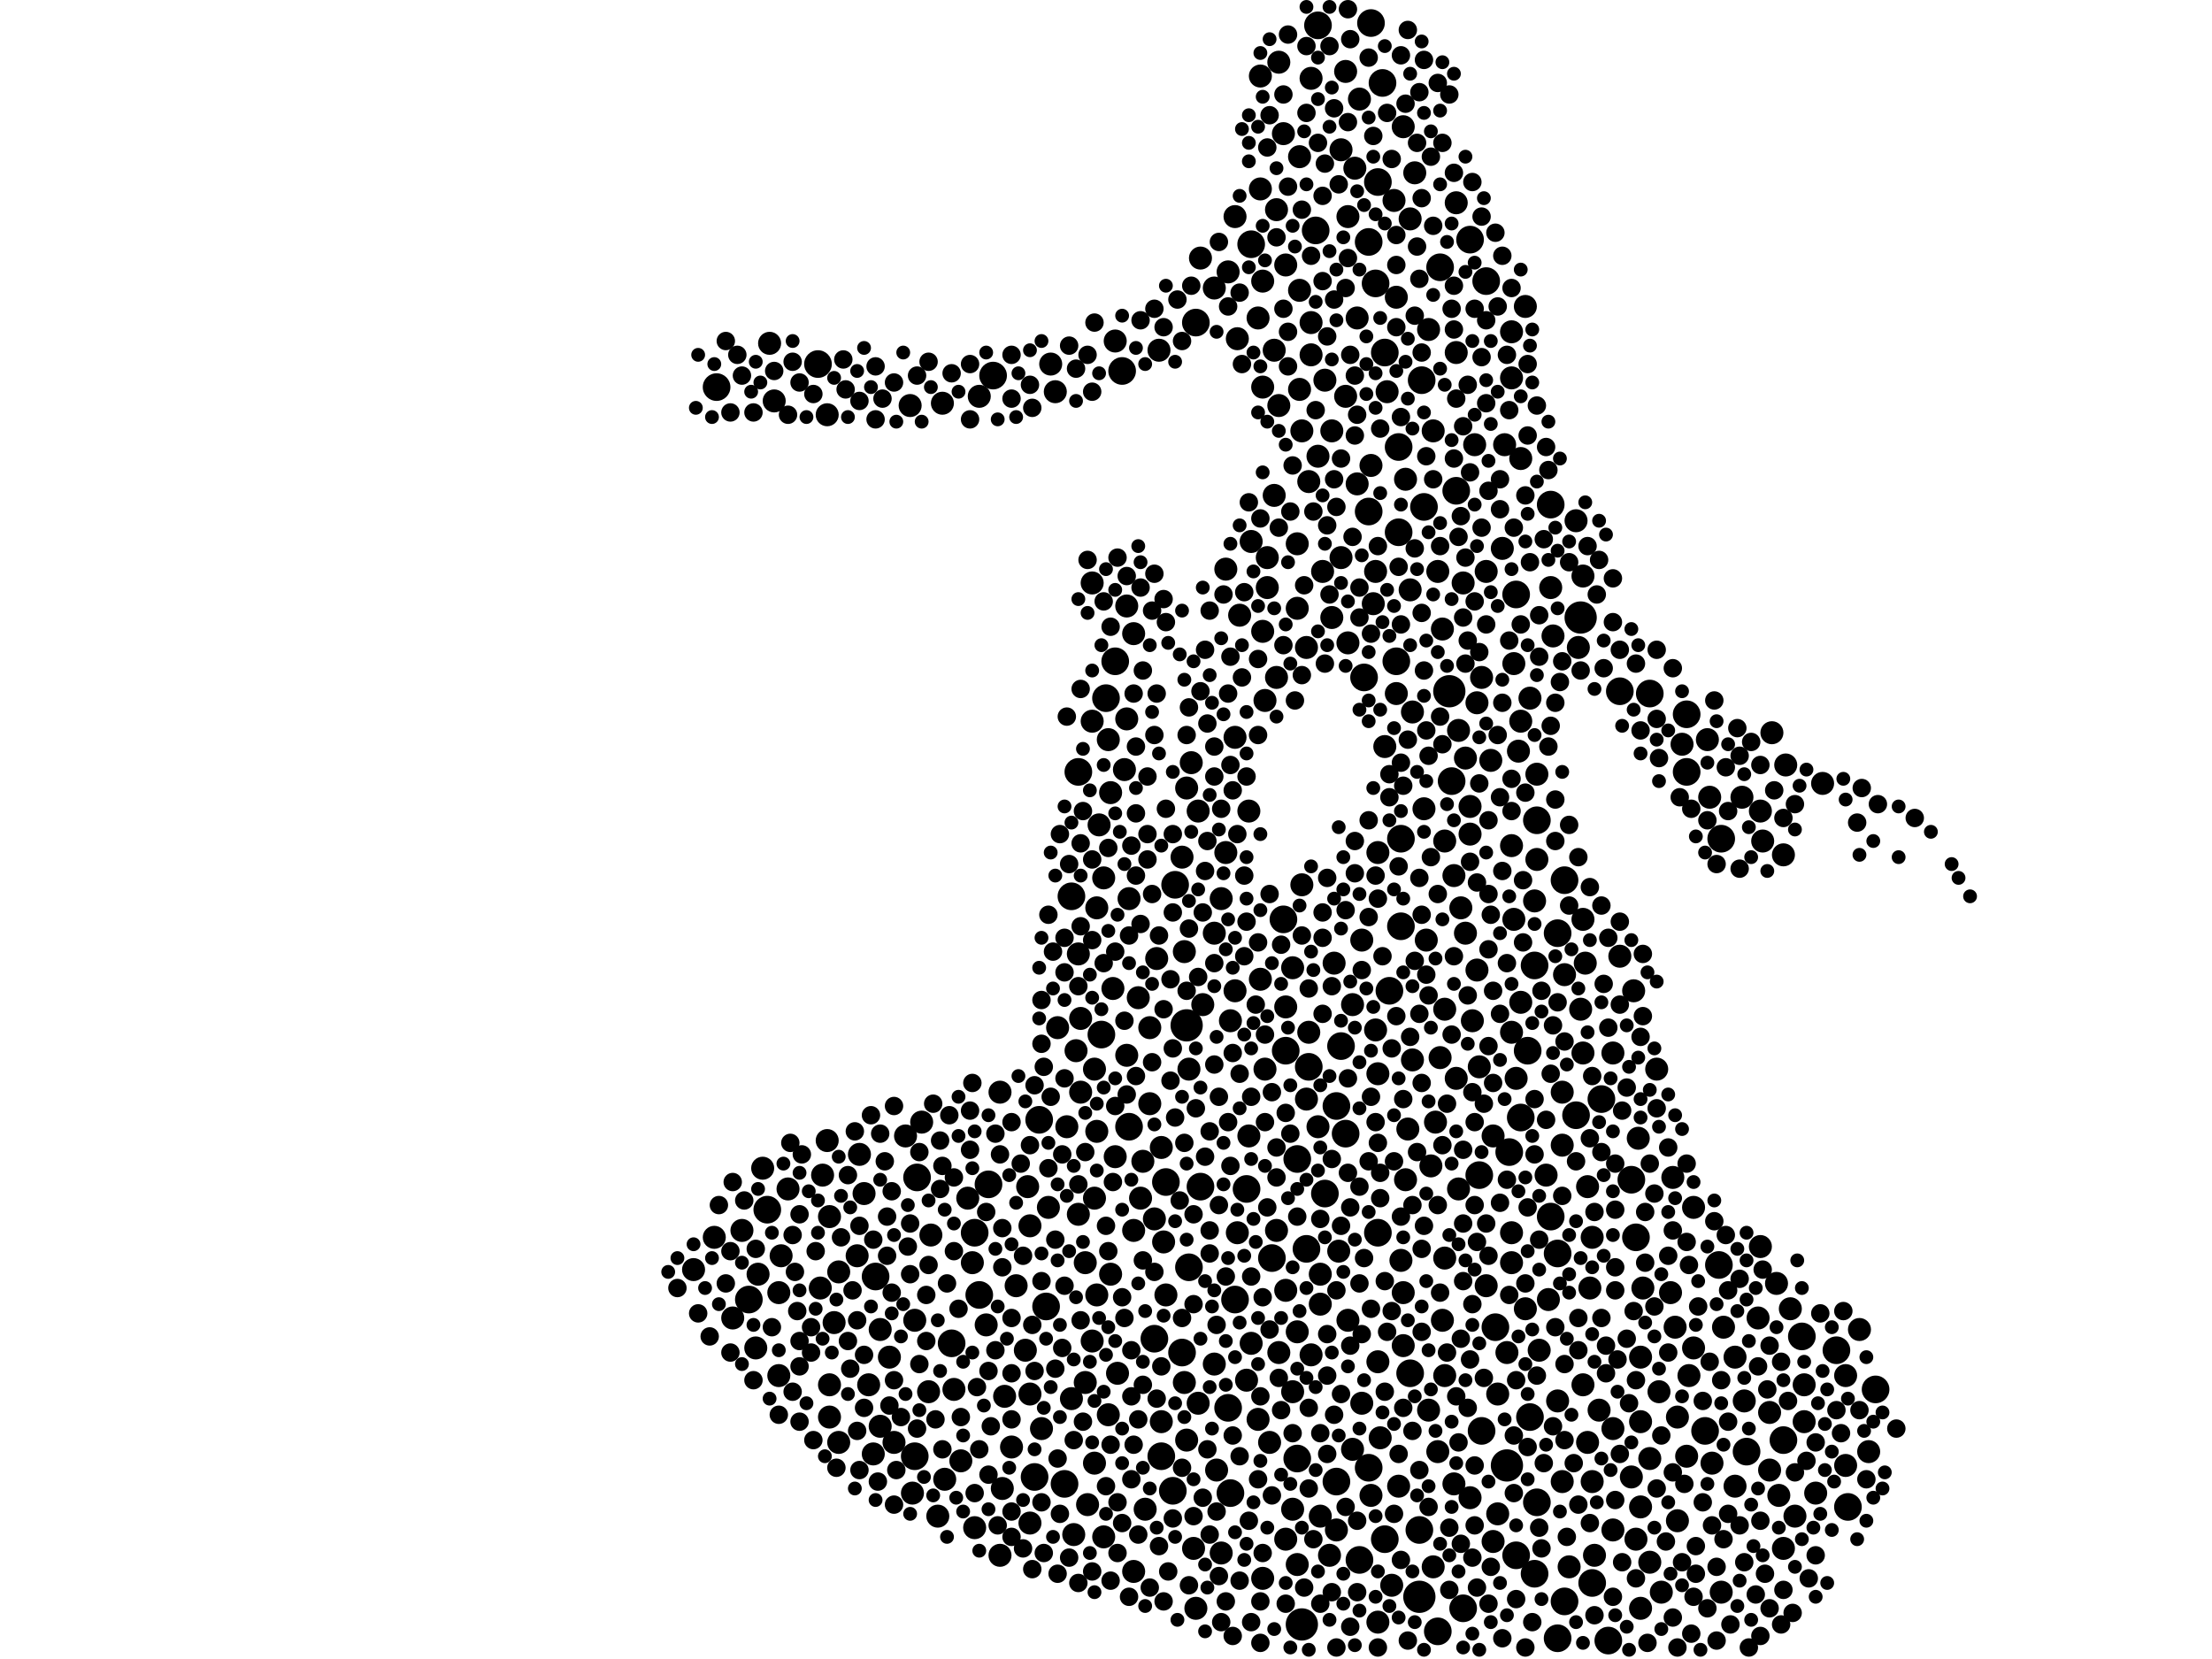 <?xml version="1.0" encoding="utf-8"?>
<svg xmlns="http://www.w3.org/2000/svg"
     xmlns:xlink="http://www.w3.org/1999/xlink" width="1920" height="1440" >

            <defs>
            <style type="text/css"><![CDATA[
circle {stroke: none;}
.c0 {fill: #000000;}
]]></style>
            </defs>
<rect x="0" y="0" width="1920" height="1440" fill="white"/>
<circle cx="1030" cy="890" r="14" class="c0"/>
<circle cx="1372" cy="536" r="14" class="c0"/>
<circle cx="1130" cy="1410" r="14" class="c0"/>
<circle cx="1258" cy="600" r="14" class="c0"/>
<circle cx="1232" cy="1386" r="14" class="c0"/>
<circle cx="1308" cy="1272" r="14" class="c0"/>
<circle cx="1144" cy="22" r="12" class="c0"/>
<circle cx="898" cy="1282" r="12" class="c0"/>
<circle cx="1142" cy="200" r="12" class="c0"/>
<circle cx="1068" cy="1296" r="12" class="c0"/>
<circle cx="1492" cy="1098" r="12" class="c0"/>
<circle cx="1480" cy="1242" r="12" class="c0"/>
<circle cx="1286" cy="1242" r="12" class="c0"/>
<circle cx="1232" cy="1328" r="12" class="c0"/>
<circle cx="1250" cy="232" r="12" class="c0"/>
<circle cx="862" cy="326" r="12" class="c0"/>
<circle cx="1464" cy="620" r="12" class="c0"/>
<circle cx="1194" cy="246" r="12" class="c0"/>
<circle cx="1196" cy="158" r="12" class="c0"/>
<circle cx="1236" cy="440" r="12" class="c0"/>
<circle cx="1352" cy="810" r="12" class="c0"/>
<circle cx="1202" cy="1336" r="12" class="c0"/>
<circle cx="1164" cy="908" r="12" class="c0"/>
<circle cx="1116" cy="912" r="12" class="c0"/>
<circle cx="1260" cy="678" r="12" class="c0"/>
<circle cx="1214" cy="462" r="12" class="c0"/>
<circle cx="710" cy="316" r="12" class="c0"/>
<circle cx="850" cy="1124" r="12" class="c0"/>
<circle cx="1126" cy="1266" r="12" class="c0"/>
<circle cx="846" cy="1070" r="12" class="c0"/>
<circle cx="1416" cy="1024" r="12" class="c0"/>
<circle cx="1136" cy="926" r="12" class="c0"/>
<circle cx="1072" cy="1128" r="12" class="c0"/>
<circle cx="1264" cy="426" r="12" class="c0"/>
<circle cx="1188" cy="1274" r="12" class="c0"/>
<circle cx="1320" cy="970" r="12" class="c0"/>
<circle cx="1032" cy="1100" r="12" class="c0"/>
<circle cx="1270" cy="1396" r="12" class="c0"/>
<circle cx="1008" cy="1264" r="12" class="c0"/>
<circle cx="1206" cy="860" r="12" class="c0"/>
<circle cx="1104" cy="1092" r="12" class="c0"/>
<circle cx="650" cy="1128" r="12" class="c0"/>
<circle cx="1548" cy="1250" r="12" class="c0"/>
<circle cx="902" cy="972" r="12" class="c0"/>
<circle cx="1334" cy="712" r="12" class="c0"/>
<circle cx="1184" cy="588" r="12" class="c0"/>
<circle cx="1002" cy="1162" r="12" class="c0"/>
<circle cx="1358" cy="1390" r="12" class="c0"/>
<circle cx="1328" cy="1230" r="12" class="c0"/>
<circle cx="974" cy="322" r="12" class="c0"/>
<circle cx="1042" cy="1030" r="12" class="c0"/>
<circle cx="1382" cy="1374" r="12" class="c0"/>
<circle cx="1180" cy="1354" r="12" class="c0"/>
<circle cx="1188" cy="210" r="12" class="c0"/>
<circle cx="924" cy="1288" r="12" class="c0"/>
<circle cx="760" cy="1108" r="12" class="c0"/>
<circle cx="1494" cy="728" r="12" class="c0"/>
<circle cx="1202" cy="306" r="12" class="c0"/>
<circle cx="908" cy="1134" r="12" class="c0"/>
<circle cx="1334" cy="1304" r="12" class="c0"/>
<circle cx="1464" cy="670" r="12" class="c0"/>
<circle cx="858" cy="1028" r="12" class="c0"/>
<circle cx="1012" cy="1026" r="12" class="c0"/>
<circle cx="1276" cy="208" r="12" class="c0"/>
<circle cx="1346" cy="438" r="12" class="c0"/>
<circle cx="1224" cy="1192" r="12" class="c0"/>
<circle cx="794" cy="1264" r="12" class="c0"/>
<circle cx="1214" cy="388" r="12" class="c0"/>
<circle cx="1594" cy="1172" r="12" class="c0"/>
<circle cx="1310" cy="1000" r="12" class="c0"/>
<circle cx="1188" cy="444" r="12" class="c0"/>
<circle cx="796" cy="1022" r="12" class="c0"/>
<circle cx="1160" cy="1286" r="12" class="c0"/>
<circle cx="1420" cy="1074" r="12" class="c0"/>
<circle cx="1150" cy="1036" r="12" class="c0"/>
<circle cx="622" cy="336" r="12" class="c0"/>
<circle cx="960" cy="606" r="12" class="c0"/>
<circle cx="826" cy="1166" r="12" class="c0"/>
<circle cx="1604" cy="1308" r="12" class="c0"/>
<circle cx="1212" cy="574" r="12" class="c0"/>
<circle cx="1126" cy="1006" r="12" class="c0"/>
<circle cx="1406" cy="600" r="12" class="c0"/>
<circle cx="1086" cy="212" r="12" class="c0"/>
<circle cx="1564" cy="1160" r="12" class="c0"/>
<circle cx="1190" cy="20" r="12" class="c0"/>
<circle cx="666" cy="1050" r="12" class="c0"/>
<circle cx="1352" cy="1088" r="12" class="c0"/>
<circle cx="1358" cy="764" r="12" class="c0"/>
<circle cx="1332" cy="1366" r="12" class="c0"/>
<circle cx="1020" cy="768" r="12" class="c0"/>
<circle cx="968" cy="574" r="12" class="c0"/>
<circle cx="1284" cy="1020" r="12" class="c0"/>
<circle cx="1316" cy="516" r="12" class="c0"/>
<circle cx="1018" cy="1294" r="12" class="c0"/>
<circle cx="930" cy="778" r="12" class="c0"/>
<circle cx="1516" cy="1260" r="12" class="c0"/>
<circle cx="1248" cy="1416" r="12" class="c0"/>
<circle cx="1628" cy="1206" r="12" class="c0"/>
<circle cx="1368" cy="968" r="12" class="c0"/>
<circle cx="1114" cy="798" r="12" class="c0"/>
<circle cx="1200" cy="72" r="12" class="c0"/>
<circle cx="1134" cy="1084" r="12" class="c0"/>
<circle cx="1168" cy="984" r="12" class="c0"/>
<circle cx="1332" cy="838" r="12" class="c0"/>
<circle cx="936" cy="670" r="12" class="c0"/>
<circle cx="1216" cy="728" r="12" class="c0"/>
<circle cx="1196" cy="1070" r="12" class="c0"/>
<circle cx="1316" cy="1350" r="12" class="c0"/>
<circle cx="1432" cy="602" r="12" class="c0"/>
<circle cx="1346" cy="1056" r="12" class="c0"/>
<circle cx="1390" cy="954" r="12" class="c0"/>
<circle cx="980" cy="978" r="12" class="c0"/>
<circle cx="1160" cy="960" r="12" class="c0"/>
<circle cx="1290" cy="244" r="12" class="c0"/>
<circle cx="1234" cy="330" r="12" class="c0"/>
<circle cx="1026" cy="1174" r="12" class="c0"/>
<circle cx="1326" cy="912" r="12" class="c0"/>
<circle cx="1082" cy="1032" r="12" class="c0"/>
<circle cx="956" cy="898" r="12" class="c0"/>
<circle cx="1352" cy="1422" r="12" class="c0"/>
<circle cx="1038" cy="280" r="12" class="c0"/>
<circle cx="1216" cy="804" r="12" class="c0"/>
<circle cx="1396" cy="1424" r="12" class="c0"/>
<circle cx="1298" cy="1152" r="12" class="c0"/>
<circle cx="1066" cy="1222" r="12" class="c0"/>
<circle cx="1242" cy="1012" r="10" class="c0"/>
<circle cx="1178" cy="420" r="10" class="c0"/>
<circle cx="1464" cy="1264" r="10" class="c0"/>
<circle cx="1456" cy="1320" r="10" class="c0"/>
<circle cx="1548" cy="742" r="10" class="c0"/>
<circle cx="1576" cy="1296" r="10" class="c0"/>
<circle cx="1342" cy="1020" r="10" class="c0"/>
<circle cx="1276" cy="700" r="10" class="c0"/>
<circle cx="882" cy="1116" r="10" class="c0"/>
<circle cx="1128" cy="252" r="10" class="c0"/>
<circle cx="1098" cy="928" r="10" class="c0"/>
<circle cx="1452" cy="1022" r="10" class="c0"/>
<circle cx="1374" cy="1202" r="10" class="c0"/>
<circle cx="964" cy="688" r="10" class="c0"/>
<circle cx="1108" cy="588" r="10" class="c0"/>
<circle cx="724" cy="1148" r="10" class="c0"/>
<circle cx="894" cy="1210" r="10" class="c0"/>
<circle cx="1374" cy="500" r="10" class="c0"/>
<circle cx="1406" cy="830" r="10" class="c0"/>
<circle cx="712" cy="1118" r="10" class="c0"/>
<circle cx="1224" cy="512" r="10" class="c0"/>
<circle cx="1030" cy="684" r="10" class="c0"/>
<circle cx="1320" cy="398" r="10" class="c0"/>
<circle cx="1304" cy="476" r="10" class="c0"/>
<circle cx="1096" cy="244" r="10" class="c0"/>
<circle cx="1486" cy="1270" r="10" class="c0"/>
<circle cx="1170" cy="1146" r="10" class="c0"/>
<circle cx="1122" cy="1310" r="10" class="c0"/>
<circle cx="978" cy="624" r="10" class="c0"/>
<circle cx="1074" cy="294" r="10" class="c0"/>
<circle cx="1042" cy="224" r="10" class="c0"/>
<circle cx="1244" cy="1360" r="10" class="c0"/>
<circle cx="1164" cy="484" r="10" class="c0"/>
<circle cx="1454" cy="1152" r="10" class="c0"/>
<circle cx="1372" cy="876" r="10" class="c0"/>
<circle cx="1282" cy="610" r="10" class="c0"/>
<circle cx="1126" cy="1358" r="10" class="c0"/>
<circle cx="1216" cy="1094" r="10" class="c0"/>
<circle cx="1084" cy="986" r="10" class="c0"/>
<circle cx="720" cy="1056" r="10" class="c0"/>
<circle cx="978" cy="526" r="10" class="c0"/>
<circle cx="1494" cy="1382" r="10" class="c0"/>
<circle cx="1300" cy="1314" r="10" class="c0"/>
<circle cx="1066" cy="236" r="10" class="c0"/>
<circle cx="984" cy="1364" r="10" class="c0"/>
<circle cx="958" cy="1334" r="10" class="c0"/>
<circle cx="1416" cy="1282" r="10" class="c0"/>
<circle cx="1276" cy="724" r="10" class="c0"/>
<circle cx="1400" cy="1240" r="10" class="c0"/>
<circle cx="1424" cy="1396" r="10" class="c0"/>
<circle cx="1558" cy="1316" r="10" class="c0"/>
<circle cx="1194" cy="496" r="10" class="c0"/>
<circle cx="1432" cy="1266" r="10" class="c0"/>
<circle cx="1054" cy="250" r="10" class="c0"/>
<circle cx="1252" cy="546" r="10" class="c0"/>
<circle cx="1276" cy="1300" r="10" class="c0"/>
<circle cx="1566" cy="1202" r="10" class="c0"/>
<circle cx="1072" cy="188" r="10" class="c0"/>
<circle cx="912" cy="316" r="10" class="c0"/>
<circle cx="754" cy="1202" r="10" class="c0"/>
<circle cx="1136" cy="896" r="10" class="c0"/>
<circle cx="1196" cy="1182" r="10" class="c0"/>
<circle cx="962" cy="642" r="10" class="c0"/>
<circle cx="1116" cy="1120" r="10" class="c0"/>
<circle cx="1004" cy="832" r="10" class="c0"/>
<circle cx="1252" cy="1146" r="10" class="c0"/>
<circle cx="1116" cy="874" r="10" class="c0"/>
<circle cx="1128" cy="338" r="10" class="c0"/>
<circle cx="954" cy="716" r="10" class="c0"/>
<circle cx="1032" cy="928" r="10" class="c0"/>
<circle cx="1264" cy="306" r="10" class="c0"/>
<circle cx="1096" cy="1370" r="10" class="c0"/>
<circle cx="1082" cy="1198" r="10" class="c0"/>
<circle cx="1254" cy="1092" r="10" class="c0"/>
<circle cx="846" cy="1326" r="10" class="c0"/>
<circle cx="998" cy="958" r="10" class="c0"/>
<circle cx="978" cy="916" r="10" class="c0"/>
<circle cx="1010" cy="1078" r="10" class="c0"/>
<circle cx="1060" cy="1348" r="10" class="c0"/>
<circle cx="1170" cy="188" r="10" class="c0"/>
<circle cx="1204" cy="340" r="10" class="c0"/>
<circle cx="1236" cy="702" r="10" class="c0"/>
<circle cx="1156" cy="536" r="10" class="c0"/>
<circle cx="1346" cy="510" r="10" class="c0"/>
<circle cx="1286" cy="588" r="10" class="c0"/>
<circle cx="1254" cy="876" r="10" class="c0"/>
<circle cx="1282" cy="842" r="10" class="c0"/>
<circle cx="1208" cy="1376" r="10" class="c0"/>
<circle cx="1460" cy="646" r="10" class="c0"/>
<circle cx="1040" cy="704" r="10" class="c0"/>
<circle cx="1270" cy="506" r="10" class="c0"/>
<circle cx="772" cy="1178" r="10" class="c0"/>
<circle cx="1514" cy="1216" r="10" class="c0"/>
<circle cx="1272" cy="658" r="10" class="c0"/>
<circle cx="808" cy="1072" r="10" class="c0"/>
<circle cx="1092" cy="276" r="10" class="c0"/>
<circle cx="1228" cy="150" r="10" class="c0"/>
<circle cx="1482" cy="642" r="10" class="c0"/>
<circle cx="844" cy="1096" r="10" class="c0"/>
<circle cx="1096" cy="548" r="10" class="c0"/>
<circle cx="1102" cy="1252" r="10" class="c0"/>
<circle cx="1202" cy="648" r="10" class="c0"/>
<circle cx="1226" cy="920" r="10" class="c0"/>
<circle cx="1174" cy="1258" r="10" class="c0"/>
<circle cx="1318" cy="652" r="10" class="c0"/>
<circle cx="792" cy="1296" r="10" class="c0"/>
<circle cx="1400" cy="914" r="10" class="c0"/>
<circle cx="1484" cy="692" r="10" class="c0"/>
<circle cx="718" cy="360" r="10" class="c0"/>
<circle cx="1536" cy="1276" r="10" class="c0"/>
<circle cx="758" cy="1262" r="10" class="c0"/>
<circle cx="1308" cy="1174" r="10" class="c0"/>
<circle cx="1156" cy="374" r="10" class="c0"/>
<circle cx="1290" cy="1116" r="10" class="c0"/>
<circle cx="1044" cy="872" r="10" class="c0"/>
<circle cx="990" cy="1040" r="10" class="c0"/>
<circle cx="910" cy="1048" r="10" class="c0"/>
<circle cx="1028" cy="1200" r="10" class="c0"/>
<circle cx="1424" cy="1234" r="10" class="c0"/>
<circle cx="1002" cy="1058" r="10" class="c0"/>
<circle cx="1220" cy="1024" r="10" class="c0"/>
<circle cx="744" cy="1090" r="10" class="c0"/>
<circle cx="1358" cy="846" r="10" class="c0"/>
<circle cx="942" cy="1096" r="10" class="c0"/>
<circle cx="1158" cy="836" r="10" class="c0"/>
<circle cx="1196" cy="932" r="10" class="c0"/>
<circle cx="1248" cy="1260" r="10" class="c0"/>
<circle cx="1542" cy="1114" r="10" class="c0"/>
<circle cx="1530" cy="730" r="10" class="c0"/>
<circle cx="1094" cy="66" r="10" class="c0"/>
<circle cx="1356" cy="994" r="10" class="c0"/>
<circle cx="1280" cy="386" r="10" class="c0"/>
<circle cx="1150" cy="330" r="10" class="c0"/>
<circle cx="1026" cy="744" r="10" class="c0"/>
<circle cx="856" cy="1150" r="10" class="c0"/>
<circle cx="1240" cy="286" r="10" class="c0"/>
<circle cx="1008" cy="1234" r="10" class="c0"/>
<circle cx="904" cy="1240" r="10" class="c0"/>
<circle cx="1138" cy="1176" r="10" class="c0"/>
<circle cx="1144" cy="978" r="10" class="c0"/>
<circle cx="1138" cy="68" r="10" class="c0"/>
<circle cx="968" cy="1004" r="10" class="c0"/>
<circle cx="1034" cy="662" r="10" class="c0"/>
<circle cx="1164" cy="130" r="10" class="c0"/>
<circle cx="1006" cy="304" r="10" class="c0"/>
<circle cx="1076" cy="534" r="10" class="c0"/>
<circle cx="1074" cy="1070" r="10" class="c0"/>
<circle cx="728" cy="1252" r="10" class="c0"/>
<circle cx="1226" cy="618" r="10" class="c0"/>
<circle cx="850" cy="344" r="10" class="c0"/>
<circle cx="1316" cy="936" r="10" class="c0"/>
<circle cx="1182" cy="816" r="10" class="c0"/>
<circle cx="1268" cy="788" r="10" class="c0"/>
<circle cx="948" cy="506" r="10" class="c0"/>
<circle cx="1312" cy="328" r="10" class="c0"/>
<circle cx="984" cy="1068" r="10" class="c0"/>
<circle cx="994" cy="1310" r="10" class="c0"/>
<circle cx="1028" cy="826" r="10" class="c0"/>
<circle cx="1008" cy="996" r="10" class="c0"/>
<circle cx="1356" cy="1286" r="10" class="c0"/>
<circle cx="1126" cy="1156" r="10" class="c0"/>
<circle cx="656" cy="1170" r="10" class="c0"/>
<circle cx="764" cy="1154" r="10" class="c0"/>
<circle cx="1250" cy="918" r="10" class="c0"/>
<circle cx="1106" cy="304" r="10" class="c0"/>
<circle cx="1272" cy="810" r="10" class="c0"/>
<circle cx="1356" cy="948" r="10" class="c0"/>
<circle cx="1096" cy="336" r="10" class="c0"/>
<circle cx="1086" cy="1166" r="10" class="c0"/>
<circle cx="1182" cy="1218" r="10" class="c0"/>
<circle cx="1116" cy="230" r="10" class="c0"/>
<circle cx="980" cy="780" r="10" class="c0"/>
<circle cx="1284" cy="926" r="10" class="c0"/>
<circle cx="916" cy="340" r="10" class="c0"/>
<circle cx="894" cy="1064" r="10" class="c0"/>
<circle cx="1160" cy="1328" r="10" class="c0"/>
<circle cx="1320" cy="626" r="10" class="c0"/>
<circle cx="764" cy="1238" r="10" class="c0"/>
<circle cx="930" cy="1214" r="10" class="c0"/>
<circle cx="868" cy="948" r="10" class="c0"/>
<circle cx="964" cy="1106" r="10" class="c0"/>
<circle cx="1054" cy="810" r="10" class="c0"/>
<circle cx="1368" cy="452" r="10" class="c0"/>
<circle cx="1254" cy="730" r="10" class="c0"/>
<circle cx="1312" cy="734" r="10" class="c0"/>
<circle cx="1146" cy="1106" r="10" class="c0"/>
<circle cx="968" cy="296" r="10" class="c0"/>
<circle cx="1320" cy="870" r="10" class="c0"/>
<circle cx="1060" cy="780" r="10" class="c0"/>
<circle cx="1134" cy="562" r="10" class="c0"/>
<circle cx="1370" cy="562" r="10" class="c0"/>
<circle cx="1614" cy="1154" r="10" class="c0"/>
<circle cx="662" cy="1014" r="10" class="c0"/>
<circle cx="1130" cy="768" r="10" class="c0"/>
<circle cx="934" cy="912" r="10" class="c0"/>
<circle cx="1192" cy="524" r="10" class="c0"/>
<circle cx="1348" cy="552" r="10" class="c0"/>
<circle cx="1506" cy="1178" r="10" class="c0"/>
<circle cx="1432" cy="1356" r="10" class="c0"/>
<circle cx="1378" cy="1252" r="10" class="c0"/>
<circle cx="1122" cy="1208" r="10" class="c0"/>
<circle cx="1162" cy="1086" r="10" class="c0"/>
<circle cx="1134" cy="954" r="10" class="c0"/>
<circle cx="818" cy="350" r="10" class="c0"/>
<circle cx="950" cy="1040" r="10" class="c0"/>
<circle cx="1296" cy="986" r="10" class="c0"/>
<circle cx="1100" cy="510" r="10" class="c0"/>
<circle cx="1550" cy="664" r="10" class="c0"/>
<circle cx="1094" cy="850" r="10" class="c0"/>
<circle cx="872" cy="1212" r="10" class="c0"/>
<circle cx="1506" cy="1290" r="10" class="c0"/>
<circle cx="992" cy="1008" r="10" class="c0"/>
<circle cx="1092" cy="1232" r="10" class="c0"/>
<circle cx="1148" cy="496" r="10" class="c0"/>
<circle cx="1084" cy="704" r="10" class="c0"/>
<circle cx="1262" cy="760" r="10" class="c0"/>
<circle cx="1064" cy="494" r="10" class="c0"/>
<circle cx="1528" cy="1082" r="10" class="c0"/>
<circle cx="1382" cy="1074" r="10" class="c0"/>
<circle cx="840" cy="1040" r="10" class="c0"/>
<circle cx="1264" cy="176" r="10" class="c0"/>
<circle cx="1496" cy="1152" r="10" class="c0"/>
<circle cx="1196" cy="1408" r="10" class="c0"/>
<circle cx="1126" cy="472" r="10" class="c0"/>
<circle cx="676" cy="1122" r="10" class="c0"/>
<circle cx="1376" cy="836" r="10" class="c0"/>
<circle cx="1382" cy="1286" r="10" class="c0"/>
<circle cx="806" cy="1208" r="10" class="c0"/>
<circle cx="1336" cy="1172" r="10" class="c0"/>
<circle cx="1548" cy="1344" r="10" class="c0"/>
<circle cx="1110" cy="54" r="10" class="c0"/>
<circle cx="1196" cy="740" r="10" class="c0"/>
<circle cx="932" cy="1332" r="10" class="c0"/>
<circle cx="1300" cy="1210" r="10" class="c0"/>
<circle cx="1190" cy="1298" r="10" class="c0"/>
<circle cx="1526" cy="1144" r="10" class="c0"/>
<circle cx="1038" cy="1396" r="10" class="c0"/>
<circle cx="998" cy="892" r="10" class="c0"/>
<circle cx="948" cy="1164" r="10" class="c0"/>
<circle cx="1328" cy="606" r="10" class="c0"/>
<circle cx="728" cy="1104" r="10" class="c0"/>
<circle cx="1314" cy="798" r="10" class="c0"/>
<circle cx="868" cy="1350" r="10" class="c0"/>
<circle cx="1238" cy="816" r="10" class="c0"/>
<circle cx="1248" cy="496" r="10" class="c0"/>
<circle cx="918" cy="892" r="10" class="c0"/>
<circle cx="1218" cy="1122" r="10" class="c0"/>
<circle cx="1168" cy="62" r="10" class="c0"/>
<circle cx="984" cy="550" r="10" class="c0"/>
<circle cx="1400" cy="1328" r="10" class="c0"/>
<circle cx="1116" cy="1336" r="10" class="c0"/>
<circle cx="658" cy="1106" r="10" class="c0"/>
<circle cx="1528" cy="704" r="10" class="c0"/>
<circle cx="814" cy="1316" r="10" class="c0"/>
<circle cx="1266" cy="634" r="10" class="c0"/>
<circle cx="938" cy="948" r="10" class="c0"/>
<circle cx="790" cy="352" r="10" class="c0"/>
<circle cx="948" cy="626" r="10" class="c0"/>
<circle cx="786" cy="986" r="10" class="c0"/>
<circle cx="1374" cy="914" r="10" class="c0"/>
<circle cx="944" cy="1306" r="10" class="c0"/>
<circle cx="1210" cy="174" r="10" class="c0"/>
<circle cx="620" cy="1074" r="10" class="c0"/>
<circle cx="1544" cy="1298" r="10" class="c0"/>
<circle cx="1108" cy="1068" r="10" class="c0"/>
<circle cx="936" cy="1054" r="10" class="c0"/>
<circle cx="644" cy="1068" r="10" class="c0"/>
<circle cx="938" cy="884" r="10" class="c0"/>
<circle cx="1072" cy="860" r="10" class="c0"/>
<circle cx="1424" cy="1178" r="10" class="c0"/>
<circle cx="892" cy="1030" r="10" class="c0"/>
<circle cx="1176" cy="146" r="10" class="c0"/>
<circle cx="1170" cy="558" r="10" class="c0"/>
<circle cx="1422" cy="988" r="10" class="c0"/>
<circle cx="1314" cy="576" r="10" class="c0"/>
<circle cx="1146" cy="1316" r="10" class="c0"/>
<circle cx="1106" cy="430" r="10" class="c0"/>
<circle cx="1324" cy="1136" r="10" class="c0"/>
<circle cx="1064" cy="740" r="10" class="c0"/>
<circle cx="1244" cy="374" r="10" class="c0"/>
<circle cx="1168" cy="344" r="10" class="c0"/>
<circle cx="828" cy="1206" r="10" class="c0"/>
<circle cx="1334" cy="746" r="10" class="c0"/>
<circle cx="1136" cy="418" r="10" class="c0"/>
<circle cx="1094" cy="164" r="10" class="c0"/>
<circle cx="1470" cy="1170" r="10" class="c0"/>
<circle cx="1602" cy="1194" r="10" class="c0"/>
<circle cx="1030" cy="1250" r="10" class="c0"/>
<circle cx="1388" cy="1224" r="10" class="c0"/>
<circle cx="1224" cy="190" r="10" class="c0"/>
<circle cx="1240" cy="1224" r="10" class="c0"/>
<circle cx="1344" cy="1128" r="10" class="c0"/>
<circle cx="800" cy="974" r="10" class="c0"/>
<circle cx="1538" cy="636" r="10" class="c0"/>
<circle cx="1114" cy="116" r="10" class="c0"/>
<circle cx="1466" cy="1194" r="10" class="c0"/>
<circle cx="1110" cy="1174" r="10" class="c0"/>
<circle cx="1254" cy="1194" r="10" class="c0"/>
<circle cx="1294" cy="660" r="10" class="c0"/>
<circle cx="1566" cy="1234" r="10" class="c0"/>
<circle cx="1040" cy="1218" r="10" class="c0"/>
<circle cx="1146" cy="1132" r="10" class="c0"/>
<circle cx="1036" cy="1344" r="10" class="c0"/>
<circle cx="1378" cy="1030" r="10" class="c0"/>
<circle cx="1290" cy="496" r="10" class="c0"/>
<circle cx="1056" cy="1276" r="10" class="c0"/>
<circle cx="1384" cy="1350" r="10" class="c0"/>
<circle cx="962" cy="1228" r="10" class="c0"/>
<circle cx="966" cy="858" r="10" class="c0"/>
<circle cx="1426" cy="1118" r="10" class="c0"/>
<circle cx="1536" cy="1226" r="10" class="c0"/>
<circle cx="1138" cy="280" r="10" class="c0"/>
<circle cx="1262" cy="1288" r="10" class="c0"/>
<circle cx="1362" cy="1360" r="10" class="c0"/>
<circle cx="1194" cy="894" r="10" class="c0"/>
<circle cx="720" cy="1202" r="10" class="c0"/>
<circle cx="950" cy="928" r="10" class="c0"/>
<circle cx="720" cy="1230" r="10" class="c0"/>
<circle cx="1352" cy="1216" r="10" class="c0"/>
<circle cx="1374" cy="798" r="10" class="c0"/>
<circle cx="672" cy="348" r="10" class="c0"/>
<circle cx="1122" cy="840" r="10" class="c0"/>
<circle cx="794" cy="1146" r="10" class="c0"/>
<circle cx="1622" cy="1260" r="10" class="c0"/>
<circle cx="1212" cy="258" r="10" class="c0"/>
<circle cx="1144" cy="396" r="10" class="c0"/>
<circle cx="1110" cy="352" r="10" class="c0"/>
<circle cx="952" cy="982" r="10" class="c0"/>
<circle cx="1180" cy="86" r="10" class="c0"/>
<circle cx="1312" cy="896" r="10" class="c0"/>
<circle cx="988" cy="866" r="10" class="c0"/>
<circle cx="958" cy="762" r="10" class="c0"/>
<circle cx="1138" cy="308" r="10" class="c0"/>
<circle cx="1214" cy="1290" r="10" class="c0"/>
<circle cx="1012" cy="1124" r="10" class="c0"/>
<circle cx="602" cy="1102" r="10" class="c0"/>
<circle cx="1218" cy="110" r="10" class="c0"/>
<circle cx="936" cy="828" r="10" class="c0"/>
<circle cx="1068" cy="886" r="10" class="c0"/>
<circle cx="1470" cy="1048" r="10" class="c0"/>
<circle cx="952" cy="788" r="10" class="c0"/>
<circle cx="718" cy="990" r="10" class="c0"/>
<circle cx="820" cy="1284" r="10" class="c0"/>
<circle cx="1126" cy="528" r="10" class="c0"/>
<circle cx="1190" cy="404" r="10" class="c0"/>
<circle cx="676" cy="1194" r="10" class="c0"/>
<circle cx="1266" cy="1032" r="10" class="c0"/>
<circle cx="668" cy="298" r="10" class="c0"/>
<circle cx="1278" cy="886" r="10" class="c0"/>
<circle cx="1222" cy="980" r="10" class="c0"/>
<circle cx="976" cy="668" r="10" class="c0"/>
<circle cx="1380" cy="1118" r="10" class="c0"/>
<circle cx="714" cy="1020" r="10" class="c0"/>
<circle cx="1100" cy="484" r="10" class="c0"/>
<circle cx="926" cy="978" r="10" class="c0"/>
<circle cx="776" cy="1252" r="10" class="c0"/>
<circle cx="1098" cy="608" r="10" class="c0"/>
<circle cx="1296" cy="1338" r="10" class="c0"/>
<circle cx="1108" cy="182" r="10" class="c0"/>
<circle cx="1312" cy="288" r="10" class="c0"/>
<circle cx="1054" cy="1184" r="10" class="c0"/>
<circle cx="1264" cy="936" r="10" class="c0"/>
<circle cx="834" cy="1268" r="10" class="c0"/>
<circle cx="1324" cy="266" r="10" class="c0"/>
<circle cx="950" cy="1270" r="10" class="c0"/>
<circle cx="1198" cy="1248" r="10" class="c0"/>
<circle cx="1424" cy="1308" r="10" class="c0"/>
<circle cx="1582" cy="680" r="10" class="c0"/>
<circle cx="1450" cy="1122" r="10" class="c0"/>
<circle cx="1212" cy="602" r="10" class="c0"/>
<circle cx="952" cy="1124" r="10" class="c0"/>
<circle cx="1220" cy="416" r="10" class="c0"/>
<circle cx="1178" cy="276" r="10" class="c0"/>
<circle cx="1154" cy="1350" r="10" class="c0"/>
<circle cx="890" cy="1172" r="10" class="c0"/>
<circle cx="1306" cy="386" r="10" class="c0"/>
<circle cx="1602" cy="1272" r="10" class="c0"/>
<circle cx="1312" cy="1070" r="10" class="c0"/>
<circle cx="1554" cy="1136" r="10" class="c0"/>
<circle cx="678" cy="1090" r="10" class="c0"/>
<circle cx="746" cy="1002" r="10" class="c0"/>
<circle cx="1128" cy="136" r="10" class="c0"/>
<circle cx="684" cy="1032" r="10" class="c0"/>
<circle cx="1456" cy="1230" r="10" class="c0"/>
<circle cx="636" cy="1144" r="10" class="c0"/>
<circle cx="1420" cy="1336" r="10" class="c0"/>
<circle cx="1440" cy="1208" r="10" class="c0"/>
<circle cx="1512" cy="692" r="10" class="c0"/>
<circle cx="1086" cy="470" r="10" class="c0"/>
<circle cx="1438" cy="928" r="10" class="c0"/>
<circle cx="970" cy="1192" r="10" class="c0"/>
<circle cx="942" cy="1200" r="10" class="c0"/>
<circle cx="1246" cy="974" r="10" class="c0"/>
<circle cx="1312" cy="1096" r="10" class="c0"/>
<circle cx="1332" cy="782" r="10" class="c0"/>
<circle cx="750" cy="1036" r="10" class="c0"/>
<circle cx="1072" cy="640" r="10" class="c0"/>
<circle cx="1442" cy="1382" r="10" class="c0"/>
<circle cx="1218" cy="1168" r="10" class="c0"/>
<circle cx="894" cy="1322" r="10" class="c0"/>
<circle cx="878" cy="1256" r="10" class="c0"/>
<circle cx="1418" cy="860" r="10" class="c0"/>
<circle cx="1334" cy="672" r="10" class="c0"/>
<circle cx="870" cy="1292" r="10" class="c0"/>
<circle cx="1174" cy="872" r="10" class="c0"/>
<circle cx="1130" cy="374" r="10" class="c0"/>
<circle cx="774" cy="1034" r="8" class="c0"/>
<circle cx="980" cy="812" r="8" class="c0"/>
<circle cx="1026" cy="296" r="8" class="c0"/>
<circle cx="1104" cy="948" r="8" class="c0"/>
<circle cx="1528" cy="1420" r="8" class="c0"/>
<circle cx="1040" cy="848" r="8" class="c0"/>
<circle cx="730" cy="1074" r="8" class="c0"/>
<circle cx="1270" cy="370" r="8" class="c0"/>
<circle cx="1212" cy="204" r="8" class="c0"/>
<circle cx="790" cy="1062" r="8" class="c0"/>
<circle cx="1152" cy="456" r="8" class="c0"/>
<circle cx="1198" cy="372" r="8" class="c0"/>
<circle cx="1316" cy="1198" r="8" class="c0"/>
<circle cx="1082" cy="800" r="8" class="c0"/>
<circle cx="1098" cy="898" r="8" class="c0"/>
<circle cx="1204" cy="1156" r="8" class="c0"/>
<circle cx="1218" cy="954" r="8" class="c0"/>
<circle cx="1472" cy="1342" r="8" class="c0"/>
<circle cx="1242" cy="744" r="8" class="c0"/>
<circle cx="1244" cy="196" r="8" class="c0"/>
<circle cx="1594" cy="1224" r="8" class="c0"/>
<circle cx="1490" cy="1360" r="8" class="c0"/>
<circle cx="964" cy="1372" r="8" class="c0"/>
<circle cx="1250" cy="1122" r="8" class="c0"/>
<circle cx="1262" cy="150" r="8" class="c0"/>
<circle cx="1080" cy="830" r="8" class="c0"/>
<circle cx="1474" cy="1134" r="8" class="c0"/>
<circle cx="976" cy="886" r="8" class="c0"/>
<circle cx="1496" cy="1336" r="8" class="c0"/>
<circle cx="1054" cy="674" r="8" class="c0"/>
<circle cx="1136" cy="1292" r="8" class="c0"/>
<circle cx="798" cy="1184" r="8" class="c0"/>
<circle cx="1140" cy="1336" r="8" class="c0"/>
<circle cx="986" cy="648" r="8" class="c0"/>
<circle cx="866" cy="1324" r="8" class="c0"/>
<circle cx="1342" cy="972" r="8" class="c0"/>
<circle cx="864" cy="984" r="8" class="c0"/>
<circle cx="1200" cy="830" r="8" class="c0"/>
<circle cx="1062" cy="516" r="8" class="c0"/>
<circle cx="1188" cy="796" r="8" class="c0"/>
<circle cx="1460" cy="1356" r="8" class="c0"/>
<circle cx="1164" cy="1210" r="8" class="c0"/>
<circle cx="1102" cy="1154" r="8" class="c0"/>
<circle cx="1092" cy="572" r="8" class="c0"/>
<circle cx="1138" cy="222" r="8" class="c0"/>
<circle cx="982" cy="1284" r="8" class="c0"/>
<circle cx="980" cy="1386" r="8" class="c0"/>
<circle cx="1130" cy="586" r="8" class="c0"/>
<circle cx="1370" cy="1172" r="8" class="c0"/>
<circle cx="888" cy="1090" r="8" class="c0"/>
<circle cx="1076" cy="1372" r="8" class="c0"/>
<circle cx="1510" cy="1110" r="8" class="c0"/>
<circle cx="1172" cy="1168" r="8" class="c0"/>
<circle cx="1270" cy="1062" r="8" class="c0"/>
<circle cx="1002" cy="498" r="8" class="c0"/>
<circle cx="1498" cy="666" r="8" class="c0"/>
<circle cx="1070" cy="686" r="8" class="c0"/>
<circle cx="1234" cy="794" r="8" class="c0"/>
<circle cx="1382" cy="934" r="8" class="c0"/>
<circle cx="1122" cy="1244" r="8" class="c0"/>
<circle cx="1296" cy="860" r="8" class="c0"/>
<circle cx="916" cy="1076" r="8" class="c0"/>
<circle cx="1018" cy="910" r="8" class="c0"/>
<circle cx="894" cy="994" r="8" class="c0"/>
<circle cx="988" cy="1332" r="8" class="c0"/>
<circle cx="1108" cy="1022" r="8" class="c0"/>
<circle cx="918" cy="1266" r="8" class="c0"/>
<circle cx="670" cy="1152" r="8" class="c0"/>
<circle cx="1326" cy="378" r="8" class="c0"/>
<circle cx="984" cy="1254" r="8" class="c0"/>
<circle cx="816" cy="1032" r="8" class="c0"/>
<circle cx="1234" cy="532" r="8" class="c0"/>
<circle cx="1366" cy="1270" r="8" class="c0"/>
<circle cx="1132" cy="1378" r="8" class="c0"/>
<circle cx="1232" cy="880" r="8" class="c0"/>
<circle cx="1536" cy="1396" r="8" class="c0"/>
<circle cx="894" cy="334" r="8" class="c0"/>
<circle cx="1282" cy="1378" r="8" class="c0"/>
<circle cx="1428" cy="1052" r="8" class="c0"/>
<circle cx="842" cy="964" r="8" class="c0"/>
<circle cx="1384" cy="1402" r="8" class="c0"/>
<circle cx="1094" cy="1390" r="8" class="c0"/>
<circle cx="1568" cy="1268" r="8" class="c0"/>
<circle cx="734" cy="338" r="8" class="c0"/>
<circle cx="1222" cy="1424" r="8" class="c0"/>
<circle cx="694" cy="1234" r="8" class="c0"/>
<circle cx="1158" cy="416" r="8" class="c0"/>
<circle cx="1286" cy="458" r="8" class="c0"/>
<circle cx="1438" cy="962" r="8" class="c0"/>
<circle cx="1026" cy="1144" r="8" class="c0"/>
<circle cx="1290" cy="1062" r="8" class="c0"/>
<circle cx="1372" cy="582" r="8" class="c0"/>
<circle cx="1340" cy="468" r="8" class="c0"/>
<circle cx="1146" cy="1244" r="8" class="c0"/>
<circle cx="1196" cy="992" r="8" class="c0"/>
<circle cx="1010" cy="520" r="8" class="c0"/>
<circle cx="1290" cy="350" r="8" class="c0"/>
<circle cx="1232" cy="242" r="8" class="c0"/>
<circle cx="1218" cy="682" r="8" class="c0"/>
<circle cx="904" cy="906" r="8" class="c0"/>
<circle cx="914" cy="826" r="8" class="c0"/>
<circle cx="646" cy="1042" r="8" class="c0"/>
<circle cx="1402" cy="1050" r="8" class="c0"/>
<circle cx="1266" cy="1252" r="8" class="c0"/>
<circle cx="878" cy="346" r="8" class="c0"/>
<circle cx="1176" cy="730" r="8" class="c0"/>
<circle cx="1270" cy="998" r="8" class="c0"/>
<circle cx="1006" cy="1342" r="8" class="c0"/>
<circle cx="1244" cy="416" r="8" class="c0"/>
<circle cx="938" cy="598" r="8" class="c0"/>
<circle cx="1188" cy="50" r="8" class="c0"/>
<circle cx="1068" cy="570" r="8" class="c0"/>
<circle cx="1344" cy="648" r="8" class="c0"/>
<circle cx="1464" cy="1010" r="8" class="c0"/>
<circle cx="1302" cy="442" r="8" class="c0"/>
<circle cx="1058" cy="1046" r="8" class="c0"/>
<circle cx="1050" cy="982" r="8" class="c0"/>
<circle cx="1096" cy="1348" r="8" class="c0"/>
<circle cx="1336" cy="534" r="8" class="c0"/>
<circle cx="1114" cy="82" r="8" class="c0"/>
<circle cx="886" cy="1010" r="8" class="c0"/>
<circle cx="1262" cy="398" r="8" class="c0"/>
<circle cx="996" cy="746" r="8" class="c0"/>
<circle cx="1196" cy="780" r="8" class="c0"/>
<circle cx="1368" cy="1008" r="8" class="c0"/>
<circle cx="1308" cy="1024" r="8" class="c0"/>
<circle cx="1426" cy="882" r="8" class="c0"/>
<circle cx="1234" cy="306" r="8" class="c0"/>
<circle cx="998" cy="1378" r="8" class="c0"/>
<circle cx="986" cy="934" r="8" class="c0"/>
<circle cx="1494" cy="1198" r="8" class="c0"/>
<circle cx="842" cy="998" r="8" class="c0"/>
<circle cx="1420" cy="1198" r="8" class="c0"/>
<circle cx="694" cy="1054" r="8" class="c0"/>
<circle cx="1292" cy="1392" r="8" class="c0"/>
<circle cx="1212" cy="284" r="8" class="c0"/>
<circle cx="1056" cy="1150" r="8" class="c0"/>
<circle cx="1058" cy="1368" r="8" class="c0"/>
<circle cx="1514" cy="1356" r="8" class="c0"/>
<circle cx="1540" cy="686" r="8" class="c0"/>
<circle cx="762" cy="1286" r="8" class="c0"/>
<circle cx="1226" cy="1046" r="8" class="c0"/>
<circle cx="1226" cy="1242" r="8" class="c0"/>
<circle cx="1526" cy="1186" r="8" class="c0"/>
<circle cx="1036" cy="1132" r="8" class="c0"/>
<circle cx="634" cy="1086" r="8" class="c0"/>
<circle cx="1338" cy="1344" r="8" class="c0"/>
<circle cx="992" cy="1202" r="8" class="c0"/>
<circle cx="1216" cy="542" r="8" class="c0"/>
<circle cx="1448" cy="996" r="8" class="c0"/>
<circle cx="1130" cy="182" r="8" class="c0"/>
<circle cx="1248" cy="776" r="8" class="c0"/>
<circle cx="1240" cy="1308" r="8" class="c0"/>
<circle cx="1070" cy="1420" r="8" class="c0"/>
<circle cx="1346" cy="932" r="8" class="c0"/>
<circle cx="1290" cy="278" r="8" class="c0"/>
<circle cx="1168" cy="250" r="8" class="c0"/>
<circle cx="1118" cy="162" r="8" class="c0"/>
<circle cx="1570" cy="1370" r="8" class="c0"/>
<circle cx="1380" cy="1322" r="8" class="c0"/>
<circle cx="1402" cy="1100" r="8" class="c0"/>
<circle cx="1148" cy="170" r="8" class="c0"/>
<circle cx="1008" cy="1186" r="8" class="c0"/>
<circle cx="1406" cy="872" r="8" class="c0"/>
<circle cx="846" cy="1296" r="8" class="c0"/>
<circle cx="924" cy="844" r="8" class="c0"/>
<circle cx="1064" cy="1108" r="8" class="c0"/>
<circle cx="1018" cy="1318" r="8" class="c0"/>
<circle cx="922" cy="1170" r="8" class="c0"/>
<circle cx="1482" cy="712" r="8" class="c0"/>
<circle cx="1464" cy="1078" r="8" class="c0"/>
<circle cx="1070" cy="1246" r="8" class="c0"/>
<circle cx="1092" cy="638" r="8" class="c0"/>
<circle cx="746" cy="1276" r="8" class="c0"/>
<circle cx="858" cy="1190" r="8" class="c0"/>
<circle cx="1136" cy="858" r="8" class="c0"/>
<circle cx="1384" cy="1052" r="8" class="c0"/>
<circle cx="824" cy="968" r="8" class="c0"/>
<circle cx="1292" cy="908" r="8" class="c0"/>
<circle cx="1274" cy="1222" r="8" class="c0"/>
<circle cx="1330" cy="1408" r="8" class="c0"/>
<circle cx="1284" cy="680" r="8" class="c0"/>
<circle cx="1292" cy="712" r="8" class="c0"/>
<circle cx="1192" cy="118" r="8" class="c0"/>
<circle cx="1290" cy="542" r="8" class="c0"/>
<circle cx="1268" cy="1162" r="8" class="c0"/>
<circle cx="1250" cy="622" r="8" class="c0"/>
<circle cx="1402" cy="1010" r="8" class="c0"/>
<circle cx="936" cy="1374" r="8" class="c0"/>
<circle cx="934" cy="320" r="8" class="c0"/>
<circle cx="1236" cy="52" r="8" class="c0"/>
<circle cx="1486" cy="1324" r="8" class="c0"/>
<circle cx="1060" cy="1408" r="8" class="c0"/>
<circle cx="1148" cy="814" r="8" class="c0"/>
<circle cx="1122" cy="404" r="8" class="c0"/>
<circle cx="1286" cy="188" r="8" class="c0"/>
<circle cx="1018" cy="792" r="8" class="c0"/>
<circle cx="1176" cy="326" r="8" class="c0"/>
<circle cx="770" cy="1056" r="8" class="c0"/>
<circle cx="1528" cy="1320" r="8" class="c0"/>
<circle cx="856" cy="1052" r="8" class="c0"/>
<circle cx="1448" cy="1090" r="8" class="c0"/>
<circle cx="1084" cy="1320" r="8" class="c0"/>
<circle cx="1156" cy="1382" r="8" class="c0"/>
<circle cx="796" cy="326" r="8" class="c0"/>
<circle cx="1362" cy="716" r="8" class="c0"/>
<circle cx="878" cy="974" r="8" class="c0"/>
<circle cx="1322" cy="818" r="8" class="c0"/>
<circle cx="1146" cy="1392" r="8" class="c0"/>
<circle cx="1066" cy="974" r="8" class="c0"/>
<circle cx="1180" cy="1114" r="8" class="c0"/>
<circle cx="1036" cy="1316" r="8" class="c0"/>
<circle cx="1276" cy="1180" r="8" class="c0"/>
<circle cx="772" cy="1220" r="8" class="c0"/>
<circle cx="1370" cy="1306" r="8" class="c0"/>
<circle cx="1216" cy="362" r="8" class="c0"/>
<circle cx="1240" cy="656" r="8" class="c0"/>
<circle cx="864" cy="1172" r="8" class="c0"/>
<circle cx="1172" cy="1048" r="8" class="c0"/>
<circle cx="1196" cy="1430" r="8" class="c0"/>
<circle cx="1528" cy="664" r="8" class="c0"/>
<circle cx="1018" cy="724" r="8" class="c0"/>
<circle cx="1258" cy="1326" r="8" class="c0"/>
<circle cx="1234" cy="940" r="8" class="c0"/>
<circle cx="928" cy="1352" r="8" class="c0"/>
<circle cx="976" cy="1144" r="8" class="c0"/>
<circle cx="938" cy="1146" r="8" class="c0"/>
<circle cx="1280" cy="522" r="8" class="c0"/>
<circle cx="1198" cy="1040" r="8" class="c0"/>
<circle cx="1058" cy="952" r="8" class="c0"/>
<circle cx="1358" cy="904" r="8" class="c0"/>
<circle cx="1044" cy="792" r="8" class="c0"/>
<circle cx="968" cy="960" r="8" class="c0"/>
<circle cx="746" cy="348" r="8" class="c0"/>
<circle cx="1358" cy="1250" r="8" class="c0"/>
<circle cx="1264" cy="1212" r="8" class="c0"/>
<circle cx="1396" cy="892" r="8" class="c0"/>
<circle cx="1152" cy="292" r="8" class="c0"/>
<circle cx="1194" cy="760" r="8" class="c0"/>
<circle cx="896" cy="354" r="8" class="c0"/>
<circle cx="1156" cy="1006" r="8" class="c0"/>
<circle cx="1086" cy="1108" r="8" class="c0"/>
<circle cx="1294" cy="794" r="8" class="c0"/>
<circle cx="1142" cy="356" r="8" class="c0"/>
<circle cx="1536" cy="1168" r="8" class="c0"/>
<circle cx="1380" cy="770" r="8" class="c0"/>
<circle cx="948" cy="746" r="8" class="c0"/>
<circle cx="1304" cy="222" r="8" class="c0"/>
<circle cx="966" cy="1026" r="8" class="c0"/>
<circle cx="1342" cy="388" r="8" class="c0"/>
<circle cx="1326" cy="1048" r="8" class="c0"/>
<circle cx="1400" cy="502" r="8" class="c0"/>
<circle cx="750" cy="1176" r="8" class="c0"/>
<circle cx="1176" cy="758" r="8" class="c0"/>
<circle cx="924" cy="1116" r="8" class="c0"/>
<circle cx="910" cy="794" r="8" class="c0"/>
<circle cx="888" cy="1344" r="8" class="c0"/>
<circle cx="1230" cy="214" r="8" class="c0"/>
<circle cx="1392" cy="580" r="8" class="c0"/>
<circle cx="910" cy="1014" r="8" class="c0"/>
<circle cx="1216" cy="48" r="8" class="c0"/>
<circle cx="1576" cy="1350" r="8" class="c0"/>
<circle cx="1046" cy="1004" r="8" class="c0"/>
<circle cx="1066" cy="602" r="8" class="c0"/>
<circle cx="1456" cy="1430" r="8" class="c0"/>
<circle cx="1502" cy="1410" r="8" class="c0"/>
<circle cx="1222" cy="26" r="8" class="c0"/>
<circle cx="936" cy="1028" r="8" class="c0"/>
<circle cx="960" cy="1064" r="8" class="c0"/>
<circle cx="1172" cy="34" r="8" class="c0"/>
<circle cx="1308" cy="836" r="8" class="c0"/>
<circle cx="606" cy="1140" r="8" class="c0"/>
<circle cx="982" cy="734" r="8" class="c0"/>
<circle cx="1102" cy="776" r="8" class="c0"/>
<circle cx="1500" cy="1120" r="8" class="c0"/>
<circle cx="694" cy="1164" r="8" class="c0"/>
<circle cx="1370" cy="744" r="8" class="c0"/>
<circle cx="640" cy="308" r="8" class="c0"/>
<circle cx="1346" cy="630" r="8" class="c0"/>
<circle cx="1418" cy="1138" r="8" class="c0"/>
<circle cx="1230" cy="1000" r="8" class="c0"/>
<circle cx="1262" cy="286" r="8" class="c0"/>
<circle cx="1420" cy="1370" r="8" class="c0"/>
<circle cx="1232" cy="762" r="8" class="c0"/>
<circle cx="848" cy="1204" r="8" class="c0"/>
<circle cx="736" cy="1164" r="8" class="c0"/>
<circle cx="616" cy="1160" r="8" class="c0"/>
<circle cx="758" cy="1076" r="8" class="c0"/>
<circle cx="924" cy="936" r="8" class="c0"/>
<circle cx="1170" cy="106" r="8" class="c0"/>
<circle cx="696" cy="1002" r="8" class="c0"/>
<circle cx="1276" cy="410" r="8" class="c0"/>
<circle cx="962" cy="1086" r="8" class="c0"/>
<circle cx="782" cy="1230" r="8" class="c0"/>
<circle cx="1130" cy="812" r="8" class="c0"/>
<circle cx="1030" cy="860" r="8" class="c0"/>
<circle cx="1010" cy="1390" r="8" class="c0"/>
<circle cx="1222" cy="642" r="8" class="c0"/>
<circle cx="688" cy="1208" r="8" class="c0"/>
<circle cx="904" cy="1304" r="8" class="c0"/>
<circle cx="942" cy="1000" r="8" class="c0"/>
<circle cx="1094" cy="450" r="8" class="c0"/>
<circle cx="1300" cy="638" r="8" class="c0"/>
<circle cx="936" cy="856" r="8" class="c0"/>
<circle cx="1216" cy="1354" r="8" class="c0"/>
<circle cx="1216" cy="662" r="8" class="c0"/>
<circle cx="1120" cy="984" r="8" class="c0"/>
<circle cx="1238" cy="634" r="8" class="c0"/>
<circle cx="1048" cy="628" r="8" class="c0"/>
<circle cx="1438" cy="564" r="8" class="c0"/>
<circle cx="1158" cy="260" r="8" class="c0"/>
<circle cx="1078" cy="316" r="8" class="c0"/>
<circle cx="1340" cy="1270" r="8" class="c0"/>
<circle cx="790" cy="1106" r="8" class="c0"/>
<circle cx="1232" cy="1276" r="8" class="c0"/>
<circle cx="1334" cy="352" r="8" class="c0"/>
<circle cx="1104" cy="1298" r="8" class="c0"/>
<circle cx="828" cy="1022" r="8" class="c0"/>
<circle cx="1016" cy="938" r="8" class="c0"/>
<circle cx="1394" cy="1168" r="8" class="c0"/>
<circle cx="948" cy="816" r="8" class="c0"/>
<circle cx="1316" cy="1388" r="8" class="c0"/>
<circle cx="1228" cy="476" r="8" class="c0"/>
<circle cx="1326" cy="316" r="8" class="c0"/>
<circle cx="940" cy="1234" r="8" class="c0"/>
<circle cx="1148" cy="792" r="8" class="c0"/>
<circle cx="1006" cy="812" r="8" class="c0"/>
<circle cx="948" cy="1364" r="8" class="c0"/>
<circle cx="1038" cy="962" r="8" class="c0"/>
<circle cx="694" cy="332" r="8" class="c0"/>
<circle cx="1048" cy="730" r="8" class="c0"/>
<circle cx="1380" cy="988" r="8" class="c0"/>
<circle cx="922" cy="1002" r="8" class="c0"/>
<circle cx="1390" cy="1144" r="8" class="c0"/>
<circle cx="1190" cy="952" r="8" class="c0"/>
<circle cx="996" cy="674" r="8" class="c0"/>
<circle cx="1510" cy="754" r="8" class="c0"/>
<circle cx="742" cy="982" r="8" class="c0"/>
<circle cx="1262" cy="830" r="8" class="c0"/>
<circle cx="978" cy="500" r="8" class="c0"/>
<circle cx="704" cy="1152" r="8" class="c0"/>
<circle cx="1094" cy="1212" r="8" class="c0"/>
<circle cx="1236" cy="1064" r="8" class="c0"/>
<circle cx="1412" cy="944" r="8" class="c0"/>
<circle cx="896" cy="1362" r="8" class="c0"/>
<circle cx="1152" cy="762" r="8" class="c0"/>
<circle cx="1472" cy="1366" r="8" class="c0"/>
<circle cx="1598" cy="1244" r="8" class="c0"/>
<circle cx="1378" cy="474" r="8" class="c0"/>
<circle cx="1392" cy="854" r="8" class="c0"/>
<circle cx="810" cy="958" r="8" class="c0"/>
<circle cx="804" cy="1164" r="8" class="c0"/>
<circle cx="1212" cy="882" r="8" class="c0"/>
<circle cx="688" cy="1072" r="8" class="c0"/>
<circle cx="1132" cy="508" r="8" class="c0"/>
<circle cx="676" cy="1228" r="8" class="c0"/>
<circle cx="1214" cy="492" r="8" class="c0"/>
<circle cx="1218" cy="1222" r="8" class="c0"/>
<circle cx="1064" cy="1390" r="8" class="c0"/>
<circle cx="1282" cy="766" r="8" class="c0"/>
<circle cx="1190" cy="550" r="8" class="c0"/>
<circle cx="686" cy="992" r="8" class="c0"/>
<circle cx="756" cy="968" r="8" class="c0"/>
<circle cx="990" cy="278" r="8" class="c0"/>
<circle cx="1082" cy="674" r="8" class="c0"/>
<circle cx="1630" cy="698" r="8" class="c0"/>
<circle cx="1532" cy="1366" r="8" class="c0"/>
<circle cx="1208" cy="138" r="8" class="c0"/>
<circle cx="1508" cy="632" r="8" class="c0"/>
<circle cx="1236" cy="582" r="8" class="c0"/>
<circle cx="1208" cy="910" r="8" class="c0"/>
<circle cx="1406" cy="564" r="8" class="c0"/>
<circle cx="1070" cy="914" r="8" class="c0"/>
<circle cx="630" cy="1114" r="8" class="c0"/>
<circle cx="1396" cy="814" r="8" class="c0"/>
<circle cx="826" cy="324" r="8" class="c0"/>
<circle cx="1286" cy="310" r="8" class="c0"/>
<circle cx="1310" cy="1124" r="8" class="c0"/>
<circle cx="1402" cy="1120" r="8" class="c0"/>
<circle cx="960" cy="1290" r="8" class="c0"/>
<circle cx="878" cy="308" r="8" class="c0"/>
<circle cx="1438" cy="1292" r="8" class="c0"/>
<circle cx="1424" cy="634" r="8" class="c0"/>
<circle cx="1546" cy="1410" r="8" class="c0"/>
<circle cx="1170" cy="936" r="8" class="c0"/>
<circle cx="1274" cy="334" r="8" class="c0"/>
<circle cx="1498" cy="1072" r="8" class="c0"/>
<circle cx="1214" cy="1262" r="8" class="c0"/>
<circle cx="1212" cy="230" r="8" class="c0"/>
<circle cx="1204" cy="98" r="8" class="c0"/>
<circle cx="1152" cy="1194" r="8" class="c0"/>
<circle cx="1232" cy="80" r="8" class="c0"/>
<circle cx="1036" cy="1054" r="8" class="c0"/>
<circle cx="774" cy="1122" r="8" class="c0"/>
<circle cx="1234" cy="1156" r="8" class="c0"/>
<circle cx="1266" cy="466" r="8" class="c0"/>
<circle cx="1042" cy="600" r="8" class="c0"/>
<circle cx="1054" cy="648" r="8" class="c0"/>
<circle cx="1208" cy="1138" r="8" class="c0"/>
<circle cx="1228" cy="834" r="8" class="c0"/>
<circle cx="1256" cy="1174" r="8" class="c0"/>
<circle cx="1324" cy="430" r="8" class="c0"/>
<circle cx="1282" cy="1078" r="8" class="c0"/>
<circle cx="1360" cy="1334" r="8" class="c0"/>
<circle cx="1440" cy="658" r="8" class="c0"/>
<circle cx="1202" cy="1112" r="8" class="c0"/>
<circle cx="1154" cy="40" r="8" class="c0"/>
<circle cx="1394" cy="1192" r="8" class="c0"/>
<circle cx="1258" cy="82" r="8" class="c0"/>
<circle cx="1292" cy="426" r="8" class="c0"/>
<circle cx="816" cy="990" r="8" class="c0"/>
<circle cx="1284" cy="566" r="8" class="c0"/>
<circle cx="1288" cy="958" r="8" class="c0"/>
<circle cx="776" cy="1198" r="8" class="c0"/>
<circle cx="1184" cy="1092" r="8" class="c0"/>
<circle cx="1614" cy="1224" r="8" class="c0"/>
<circle cx="804" cy="1124" r="8" class="c0"/>
<circle cx="1272" cy="576" r="8" class="c0"/>
<circle cx="932" cy="1250" r="8" class="c0"/>
<circle cx="1312" cy="704" r="8" class="c0"/>
<circle cx="1490" cy="1424" r="8" class="c0"/>
<circle cx="1158" cy="1228" r="8" class="c0"/>
<circle cx="1348" cy="890" r="8" class="c0"/>
<circle cx="1004" cy="1214" r="8" class="c0"/>
<circle cx="1270" cy="536" r="8" class="c0"/>
<circle cx="1556" cy="1400" r="8" class="c0"/>
<circle cx="1406" cy="800" r="8" class="c0"/>
<circle cx="988" cy="1232" r="8" class="c0"/>
<circle cx="904" cy="1112" r="8" class="c0"/>
<circle cx="1074" cy="724" r="8" class="c0"/>
<circle cx="986" cy="706" r="8" class="c0"/>
<circle cx="768" cy="1008" r="8" class="c0"/>
<circle cx="788" cy="1082" r="8" class="c0"/>
<circle cx="1240" cy="864" r="8" class="c0"/>
<circle cx="948" cy="340" r="8" class="c0"/>
<circle cx="916" cy="1188" r="8" class="c0"/>
<circle cx="832" cy="1136" r="8" class="c0"/>
<circle cx="1068" cy="664" r="8" class="c0"/>
<circle cx="1030" cy="638" r="8" class="c0"/>
<circle cx="982" cy="1212" r="8" class="c0"/>
<circle cx="1314" cy="458" r="8" class="c0"/>
<circle cx="1406" cy="1262" r="8" class="c0"/>
<circle cx="1328" cy="488" r="8" class="c0"/>
<circle cx="992" cy="582" r="8" class="c0"/>
<circle cx="1402" cy="1302" r="8" class="c0"/>
<circle cx="1386" cy="516" r="8" class="c0"/>
<circle cx="1482" cy="1396" r="8" class="c0"/>
<circle cx="1452" cy="1404" r="8" class="c0"/>
<circle cx="1302" cy="1044" r="8" class="c0"/>
<circle cx="636" cy="1026" r="8" class="c0"/>
<circle cx="1020" cy="970" r="8" class="c0"/>
<circle cx="1260" cy="898" r="8" class="c0"/>
<circle cx="1280" cy="1272" r="8" class="c0"/>
<circle cx="1100" cy="128" r="8" class="c0"/>
<circle cx="1044" cy="1300" r="8" class="c0"/>
<circle cx="1144" cy="124" r="8" class="c0"/>
<circle cx="918" cy="1366" r="8" class="c0"/>
<circle cx="1078" cy="588" r="8" class="c0"/>
<circle cx="1178" cy="1382" r="8" class="c0"/>
<circle cx="672" cy="322" r="8" class="c0"/>
<circle cx="964" cy="1254" r="8" class="c0"/>
<circle cx="1400" cy="1386" r="8" class="c0"/>
<circle cx="878" cy="1232" r="8" class="c0"/>
<circle cx="1250" cy="474" r="8" class="c0"/>
<circle cx="858" cy="1280" r="8" class="c0"/>
<circle cx="1054" cy="836" r="8" class="c0"/>
<circle cx="896" cy="1150" r="8" class="c0"/>
<circle cx="1002" cy="268" r="8" class="c0"/>
<circle cx="1322" cy="764" r="8" class="c0"/>
<circle cx="1320" cy="542" r="8" class="c0"/>
<circle cx="1408" cy="964" r="8" class="c0"/>
<circle cx="870" cy="1100" r="8" class="c0"/>
<circle cx="1080" cy="514" r="8" class="c0"/>
<circle cx="1524" cy="1384" r="8" class="c0"/>
<circle cx="1620" cy="1284" r="8" class="c0"/>
<circle cx="1370" cy="1144" r="8" class="c0"/>
<circle cx="1294" cy="1360" r="8" class="c0"/>
<circle cx="974" cy="1126" r="8" class="c0"/>
<circle cx="1304" cy="1422" r="8" class="c0"/>
<circle cx="970" cy="1348" r="8" class="c0"/>
<circle cx="1098" cy="974" r="8" class="c0"/>
<circle cx="1510" cy="1324" r="8" class="c0"/>
<circle cx="970" cy="484" r="8" class="c0"/>
<circle cx="938" cy="804" r="8" class="c0"/>
<circle cx="732" cy="312" r="8" class="c0"/>
<circle cx="1050" cy="1068" r="8" class="c0"/>
<circle cx="868" cy="1002" r="8" class="c0"/>
<circle cx="940" cy="704" r="8" class="c0"/>
<circle cx="1016" cy="850" r="8" class="c0"/>
<circle cx="1404" cy="1180" r="8" class="c0"/>
<circle cx="1272" cy="484" r="8" class="c0"/>
<circle cx="1172" cy="308" r="8" class="c0"/>
<circle cx="1478" cy="1304" r="8" class="c0"/>
<circle cx="1442" cy="1246" r="8" class="c0"/>
<circle cx="1046" cy="756" r="8" class="c0"/>
<circle cx="1302" cy="416" r="8" class="c0"/>
<circle cx="736" cy="1020" r="8" class="c0"/>
<circle cx="986" cy="760" r="8" class="c0"/>
<circle cx="1170" cy="224" r="8" class="c0"/>
<circle cx="1256" cy="958" r="8" class="c0"/>
<circle cx="776" cy="332" r="8" class="c0"/>
<circle cx="1350" cy="694" r="8" class="c0"/>
<circle cx="1114" cy="560" r="8" class="c0"/>
<circle cx="744" cy="1146" r="8" class="c0"/>
<circle cx="1160" cy="1120" r="8" class="c0"/>
<circle cx="1426" cy="828" r="8" class="c0"/>
<circle cx="624" cy="1046" r="8" class="c0"/>
<circle cx="906" cy="1348" r="8" class="c0"/>
<circle cx="1080" cy="760" r="8" class="c0"/>
<circle cx="1430" cy="1426" r="8" class="c0"/>
<circle cx="1178" cy="360" r="8" class="c0"/>
<circle cx="1264" cy="346" r="8" class="c0"/>
<circle cx="970" cy="1304" r="8" class="c0"/>
<circle cx="1338" cy="860" r="8" class="c0"/>
<circle cx="818" cy="1258" r="8" class="c0"/>
<circle cx="1452" cy="1068" r="8" class="c0"/>
<circle cx="834" cy="1230" r="8" class="c0"/>
<circle cx="870" cy="1066" r="8" class="c0"/>
<circle cx="1156" cy="856" r="8" class="c0"/>
<circle cx="906" cy="926" r="8" class="c0"/>
<circle cx="1054" cy="924" r="8" class="c0"/>
<circle cx="944" cy="308" r="8" class="c0"/>
<circle cx="926" cy="622" r="8" class="c0"/>
<circle cx="1260" cy="268" r="8" class="c0"/>
<circle cx="1010" cy="876" r="8" class="c0"/>
<circle cx="1046" cy="564" r="8" class="c0"/>
<circle cx="1458" cy="692" r="8" class="c0"/>
<circle cx="1354" cy="592" r="8" class="c0"/>
<circle cx="688" cy="314" r="8" class="c0"/>
<circle cx="1228" cy="274" r="8" class="c0"/>
<circle cx="1100" cy="1048" r="8" class="c0"/>
<circle cx="1280" cy="974" r="8" class="c0"/>
<circle cx="1312" cy="250" r="8" class="c0"/>
<circle cx="1210" cy="1314" r="8" class="c0"/>
<circle cx="920" cy="724" r="8" class="c0"/>
<circle cx="992" cy="1094" r="8" class="c0"/>
<circle cx="1086" cy="952" r="8" class="c0"/>
<circle cx="1050" cy="530" r="8" class="c0"/>
<circle cx="904" cy="868" r="8" class="c0"/>
<circle cx="1126" cy="1056" r="8" class="c0"/>
<circle cx="860" cy="1238" r="8" class="c0"/>
<circle cx="1350" cy="610" r="8" class="c0"/>
<circle cx="1288" cy="1196" r="8" class="c0"/>
<circle cx="944" cy="486" r="8" class="c0"/>
<circle cx="1314" cy="1246" r="8" class="c0"/>
<circle cx="850" cy="1258" r="8" class="c0"/>
<circle cx="740" cy="1120" r="8" class="c0"/>
<circle cx="1274" cy="556" r="8" class="c0"/>
<circle cx="1066" cy="266" r="8" class="c0"/>
<circle cx="806" cy="314" r="8" class="c0"/>
<circle cx="1094" cy="1426" r="8" class="c0"/>
<circle cx="1110" cy="458" r="8" class="c0"/>
<circle cx="1164" cy="398" r="8" class="c0"/>
<circle cx="1134" cy="40" r="8" class="c0"/>
<circle cx="1478" cy="1216" r="8" class="c0"/>
<circle cx="1462" cy="1288" r="8" class="c0"/>
<circle cx="1230" cy="124" r="8" class="c0"/>
<circle cx="1022" cy="260" r="8" class="c0"/>
<circle cx="796" cy="1240" r="8" class="c0"/>
<circle cx="878" cy="1312" r="8" class="c0"/>
<circle cx="1160" cy="440" r="8" class="c0"/>
<circle cx="1280" cy="268" r="8" class="c0"/>
<circle cx="1050" cy="1088" r="8" class="c0"/>
<circle cx="1114" cy="268" r="8" class="c0"/>
<circle cx="1032" cy="1376" r="8" class="c0"/>
<circle cx="1096" cy="1126" r="8" class="c0"/>
<circle cx="760" cy="318" r="8" class="c0"/>
<circle cx="1304" cy="756" r="8" class="c0"/>
<circle cx="588" cy="1118" r="8" class="c0"/>
<circle cx="708" cy="1086" r="8" class="c0"/>
<circle cx="1116" cy="966" r="8" class="c0"/>
<circle cx="1092" cy="818" r="8" class="c0"/>
<circle cx="1500" cy="704" r="8" class="c0"/>
<circle cx="1076" cy="1264" r="8" class="c0"/>
<circle cx="1468" cy="1418" r="8" class="c0"/>
<circle cx="1148" cy="880" r="8" class="c0"/>
<circle cx="1176" cy="378" r="8" class="c0"/>
<circle cx="1058" cy="210" r="8" class="c0"/>
<circle cx="1334" cy="1194" r="8" class="c0"/>
<circle cx="1500" cy="1314" r="8" class="c0"/>
<circle cx="1168" cy="790" r="8" class="c0"/>
<circle cx="1310" cy="356" r="8" class="c0"/>
<circle cx="1362" cy="488" r="8" class="c0"/>
<circle cx="1086" cy="1408" r="8" class="c0"/>
<circle cx="812" cy="1232" r="8" class="c0"/>
<circle cx="1292" cy="824" r="8" class="c0"/>
<circle cx="1436" cy="1036" r="8" class="c0"/>
<circle cx="1278" cy="1352" r="8" class="c0"/>
<circle cx="1510" cy="656" r="8" class="c0"/>
<circle cx="898" cy="942" r="8" class="c0"/>
<circle cx="1616" cy="684" r="8" class="c0"/>
<circle cx="738" cy="1188" r="8" class="c0"/>
<circle cx="1214" cy="752" r="8" class="c0"/>
<circle cx="1412" cy="1162" r="8" class="c0"/>
<circle cx="842" cy="316" r="8" class="c0"/>
<circle cx="1000" cy="776" r="8" class="c0"/>
<circle cx="1032" cy="614" r="8" class="c0"/>
<circle cx="1068" cy="1012" r="8" class="c0"/>
<circle cx="1428" cy="1096" r="8" class="c0"/>
<circle cx="1034" cy="248" r="8" class="c0"/>
<circle cx="1188" cy="712" r="8" class="c0"/>
<circle cx="1336" cy="570" r="8" class="c0"/>
<circle cx="1158" cy="94" r="8" class="c0"/>
<circle cx="1324" cy="1114" r="8" class="c0"/>
<circle cx="990" cy="510" r="8" class="c0"/>
<circle cx="1152" cy="1262" r="8" class="c0"/>
<circle cx="878" cy="1144" r="8" class="c0"/>
<circle cx="1248" cy="1046" r="8" class="c0"/>
<circle cx="1188" cy="1008" r="8" class="c0"/>
<circle cx="990" cy="802" r="8" class="c0"/>
<circle cx="1466" cy="1098" r="8" class="c0"/>
<circle cx="1150" cy="142" r="8" class="c0"/>
<circle cx="1000" cy="922" r="8" class="c0"/>
<circle cx="1174" cy="466" r="8" class="c0"/>
<circle cx="818" cy="1012" r="8" class="c0"/>
<circle cx="1400" cy="540" r="8" class="c0"/>
<circle cx="1336" cy="1076" r="8" class="c0"/>
<circle cx="1242" cy="136" r="8" class="c0"/>
<circle cx="1012" cy="702" r="8" class="c0"/>
<circle cx="1108" cy="996" r="8" class="c0"/>
<circle cx="1438" cy="624" r="8" class="c0"/>
<circle cx="1248" cy="72" r="8" class="c0"/>
<circle cx="1118" cy="288" r="8" class="c0"/>
<circle cx="1448" cy="1174" r="8" class="c0"/>
<circle cx="1026" cy="1274" r="8" class="c0"/>
<circle cx="1190" cy="1136" r="8" class="c0"/>
<circle cx="1012" cy="540" r="8" class="c0"/>
<circle cx="726" cy="1274" r="8" class="c0"/>
<circle cx="1302" cy="692" r="8" class="c0"/>
<circle cx="1134" cy="98" r="8" class="c0"/>
<circle cx="1262" cy="248" r="8" class="c0"/>
<circle cx="1140" cy="444" r="8" class="c0"/>
<circle cx="1238" cy="396" r="8" class="c0"/>
<circle cx="1500" cy="1234" r="8" class="c0"/>
<circle cx="1530" cy="1102" r="8" class="c0"/>
<circle cx="1490" cy="750" r="8" class="c0"/>
<circle cx="1576" cy="1252" r="8" class="c0"/>
<circle cx="1028" cy="992" r="8" class="c0"/>
<circle cx="1268" cy="1340" r="8" class="c0"/>
<circle cx="924" cy="814" r="8" class="c0"/>
<circle cx="1276" cy="748" r="8" class="c0"/>
<circle cx="1252" cy="646" r="8" class="c0"/>
<circle cx="878" cy="1192" r="8" class="c0"/>
<circle cx="1112" cy="1224" r="8" class="c0"/>
<circle cx="958" cy="836" r="8" class="c0"/>
<circle cx="1324" cy="688" r="8" class="c0"/>
<circle cx="1162" cy="160" r="8" class="c0"/>
<circle cx="1170" cy="1018" r="8" class="c0"/>
<circle cx="1154" cy="516" r="8" class="c0"/>
<circle cx="1468" cy="702" r="8" class="c0"/>
<circle cx="1390" cy="786" r="8" class="c0"/>
<circle cx="1662" cy="710" r="8" class="c0"/>
<circle cx="1172" cy="1412" r="8" class="c0"/>
<circle cx="1280" cy="1046" r="8" class="c0"/>
<circle cx="1424" cy="900" r="8" class="c0"/>
<circle cx="692" cy="1138" r="8" class="c0"/>
<circle cx="1116" cy="1392" r="8" class="c0"/>
<circle cx="1296" cy="940" r="8" class="c0"/>
<circle cx="1136" cy="1222" r="8" class="c0"/>
<circle cx="1390" cy="1000" r="8" class="c0"/>
<circle cx="1546" cy="1182" r="8" class="c0"/>
<circle cx="1326" cy="1256" r="8" class="c0"/>
<circle cx="964" cy="544" r="8" class="c0"/>
<circle cx="1108" cy="206" r="8" class="c0"/>
<circle cx="684" cy="360" r="8" class="c0"/>
<circle cx="706" cy="342" r="8" class="c0"/>
<circle cx="776" cy="1306" r="8" class="c0"/>
<circle cx="1238" cy="846" r="8" class="c0"/>
<circle cx="1198" cy="1018" r="8" class="c0"/>
<circle cx="982" cy="1172" r="8" class="c0"/>
<circle cx="1120" cy="444" r="8" class="c0"/>
<circle cx="744" cy="1242" r="8" class="c0"/>
<circle cx="1076" cy="254" r="8" class="c0"/>
<circle cx="1050" cy="1332" r="8" class="c0"/>
<circle cx="1206" cy="692" r="8" class="c0"/>
<circle cx="1484" cy="1182" r="8" class="c0"/>
<circle cx="1520" cy="644" r="8" class="c0"/>
<circle cx="694" cy="1186" r="8" class="c0"/>
<circle cx="1000" cy="530" r="8" class="c0"/>
<circle cx="978" cy="950" r="8" class="c0"/>
<circle cx="1280" cy="1324" r="8" class="c0"/>
<circle cx="1332" cy="1002" r="8" class="c0"/>
<circle cx="1278" cy="948" r="8" class="c0"/>
<circle cx="1336" cy="1326" r="8" class="c0"/>
<circle cx="912" cy="952" r="8" class="c0"/>
<circle cx="1488" cy="608" r="8" class="c0"/>
<circle cx="1558" cy="1278" r="8" class="c0"/>
<circle cx="1600" cy="1138" r="8" class="c0"/>
<circle cx="938" cy="732" r="8" class="c0"/>
<circle cx="1112" cy="820" r="8" class="c0"/>
<circle cx="1278" cy="158" r="8" class="c0"/>
<circle cx="1076" cy="932" r="8" class="c0"/>
<circle cx="1302" cy="880" r="8" class="c0"/>
<circle cx="766" cy="346" r="8" class="c0"/>
<circle cx="1010" cy="284" r="8" class="c0"/>
<circle cx="1350" cy="730" r="8" class="c0"/>
<circle cx="644" cy="326" r="8" class="c0"/>
<circle cx="746" cy="1064" r="8" class="c0"/>
<circle cx="996" cy="724" r="8" class="c0"/>
<circle cx="1194" cy="974" r="8" class="c0"/>
<circle cx="1548" cy="1380" r="8" class="c0"/>
<circle cx="1124" cy="608" r="8" class="c0"/>
<circle cx="1180" cy="536" r="8" class="c0"/>
<circle cx="1148" cy="244" r="8" class="c0"/>
<circle cx="1646" cy="1240" r="8" class="c0"/>
<circle cx="1220" cy="90" r="8" class="c0"/>
<circle cx="1164" cy="1064" r="8" class="c0"/>
<circle cx="798" cy="1000" r="8" class="c0"/>
<circle cx="1224" cy="900" r="8" class="c0"/>
<circle cx="1350" cy="1152" r="8" class="c0"/>
<circle cx="750" cy="1222" r="8" class="c0"/>
<circle cx="1436" cy="1134" r="8" class="c0"/>
<circle cx="1298" cy="202" r="8" class="c0"/>
<circle cx="1150" cy="576" r="8" class="c0"/>
<circle cx="928" cy="300" r="8" class="c0"/>
<circle cx="968" cy="826" r="8" class="c0"/>
<circle cx="770" cy="1090" r="8" class="c0"/>
<circle cx="1278" cy="1132" r="8" class="c0"/>
<circle cx="1160" cy="1430" r="8" class="c0"/>
<circle cx="1388" cy="486" r="8" class="c0"/>
<circle cx="1182" cy="842" r="8" class="c0"/>
<circle cx="1196" cy="474" r="8" class="c0"/>
<circle cx="1180" cy="510" r="8" class="c0"/>
<circle cx="1304" cy="610" r="8" class="c0"/>
<circle cx="806" cy="1098" r="8" class="c0"/>
<circle cx="1234" cy="1084" r="8" class="c0"/>
<circle cx="1452" cy="580" r="8" class="c0"/>
<circle cx="1332" cy="954" r="8" class="c0"/>
<circle cx="1324" cy="1430" r="8" class="c0"/>
<circle cx="760" cy="364" r="8" class="c0"/>
<circle cx="1002" cy="638" r="8" class="c0"/>
<circle cx="1552" cy="1216" r="8" class="c0"/>
<circle cx="1102" cy="100" r="8" class="c0"/>
<circle cx="1356" cy="574" r="8" class="c0"/>
<circle cx="690" cy="1104" r="8" class="c0"/>
<circle cx="776" cy="960" r="8" class="c0"/>
<circle cx="1300" cy="266" r="8" class="c0"/>
<circle cx="1202" cy="1208" r="8" class="c0"/>
<circle cx="1234" cy="172" r="8" class="c0"/>
<circle cx="1090" cy="872" r="8" class="c0"/>
<circle cx="842" cy="364" r="8" class="c0"/>
<circle cx="656" cy="1084" r="8" class="c0"/>
<circle cx="822" cy="1114" r="8" class="c0"/>
<circle cx="1348" cy="1238" r="8" class="c0"/>
<circle cx="984" cy="602" r="8" class="c0"/>
<circle cx="1558" cy="698" r="8" class="c0"/>
<circle cx="1206" cy="672" r="8" class="c0"/>
<circle cx="630" cy="296" r="8" class="c0"/>
<circle cx="1182" cy="1158" r="8" class="c0"/>
<circle cx="1048" cy="1258" r="8" class="c0"/>
<circle cx="1152" cy="1158" r="8" class="c0"/>
<circle cx="1014" cy="1364" r="8" class="c0"/>
<circle cx="1432" cy="1010" r="8" class="c0"/>
<circle cx="844" cy="940" r="8" class="c0"/>
<circle cx="1274" cy="864" r="8" class="c0"/>
<circle cx="1362" cy="786" r="8" class="c0"/>
<circle cx="778" cy="1276" r="8" class="c0"/>
<circle cx="1420" cy="576" r="8" class="c0"/>
<circle cx="1312" cy="676" r="8" class="c0"/>
<circle cx="654" cy="1198" r="8" class="c0"/>
<circle cx="1210" cy="1008" r="8" class="c0"/>
<circle cx="1268" cy="448" r="8" class="c0"/>
<circle cx="1470" cy="1386" r="8" class="c0"/>
<circle cx="704" cy="1174" r="8" class="c0"/>
<circle cx="764" cy="984" r="8" class="c0"/>
<circle cx="1258" cy="1380" r="8" class="c0"/>
<circle cx="1488" cy="1060" r="8" class="c0"/>
<circle cx="898" cy="1190" r="8" class="c0"/>
<circle cx="950" cy="280" r="8" class="c0"/>
<circle cx="1024" cy="1042" r="8" class="c0"/>
<circle cx="1612" cy="714" r="8" class="c0"/>
<circle cx="1314" cy="1296" r="8" class="c0"/>
<circle cx="1118" cy="318" r="8" class="c0"/>
<circle cx="1032" cy="806" r="8" class="c0"/>
<circle cx="1358" cy="1184" r="8" class="c0"/>
<circle cx="828" cy="1086" r="8" class="c0"/>
<circle cx="1310" cy="556" r="8" class="c0"/>
<circle cx="974" cy="1322" r="8" class="c0"/>
<circle cx="920" cy="1314" r="8" class="c0"/>
<circle cx="1146" cy="1058" r="8" class="c0"/>
<circle cx="1548" cy="710" r="8" class="c0"/>
<circle cx="654" cy="358" r="8" class="c0"/>
<circle cx="1580" cy="1140" r="8" class="c0"/>
<circle cx="1002" cy="1104" r="8" class="c0"/>
<circle cx="1344" cy="408" r="8" class="c0"/>
<circle cx="1084" cy="436" r="8" class="c0"/>
<circle cx="1534" cy="1206" r="8" class="c0"/>
<circle cx="958" cy="522" r="8" class="c0"/>
<circle cx="634" cy="358" r="8" class="c0"/>
<circle cx="1060" cy="702" r="8" class="c0"/>
<circle cx="634" cy="1174" r="8" class="c0"/>
<circle cx="1170" cy="8" r="8" class="c0"/>
<circle cx="1252" cy="124" r="8" class="c0"/>
<circle cx="1180" cy="1030" r="8" class="c0"/>
<circle cx="1110" cy="1196" r="8" class="c0"/>
<circle cx="1414" cy="1218" r="8" class="c0"/>
<circle cx="1292" cy="1090" r="8" class="c0"/>
<circle cx="1252" cy="994" r="8" class="c0"/>
<circle cx="706" cy="1250" r="8" class="c0"/>
<circle cx="1216" cy="1056" r="8" class="c0"/>
<circle cx="1168" cy="1308" r="8" class="c0"/>
<circle cx="1056" cy="1312" r="8" class="c0"/>
<circle cx="1270" cy="1112" r="8" class="c0"/>
<circle cx="1092" cy="1284" r="8" class="c0"/>
<circle cx="1518" cy="1430" r="8" class="c0"/>
<circle cx="1408" cy="1356" r="8" class="c0"/>
<circle cx="1004" cy="602" r="8" class="c0"/>
<circle cx="962" cy="736" r="8" class="c0"/>
<circle cx="1308" cy="308" r="8" class="c0"/>
<circle cx="1118" cy="30" r="8" class="c0"/>
<circle cx="1356" cy="1038" r="8" class="c0"/>
<circle cx="1452" cy="1278" r="8" class="c0"/>
<circle cx="878" cy="1334" r="8" class="c0"/>
<circle cx="928" cy="750" r="8" class="c0"/>
<circle cx="1292" cy="776" r="8" class="c0"/>
<circle cx="1178" cy="1320" r="8" class="c0"/>
<circle cx="1352" cy="870" r="8" class="c0"/>
<circle cx="1446" cy="1338" r="8" class="c0"/>
<circle cx="1170" cy="522" r="6" class="c0"/>
<circle cx="1460" cy="1376" r="6" class="c0"/>
<circle cx="1078" cy="112" r="6" class="c0"/>
<circle cx="1252" cy="54" r="6" class="c0"/>
<circle cx="1272" cy="236" r="6" class="c0"/>
<circle cx="1186" cy="292" r="6" class="c0"/>
<circle cx="1368" cy="1408" r="6" class="c0"/>
<circle cx="1278" cy="1418" r="6" class="c0"/>
<circle cx="1508" cy="1138" r="6" class="c0"/>
<circle cx="1312" cy="494" r="6" class="c0"/>
<circle cx="1526" cy="1292" r="6" class="c0"/>
<circle cx="1098" cy="1012" r="6" class="c0"/>
<circle cx="1518" cy="1240" r="6" class="c0"/>
<circle cx="1294" cy="368" r="6" class="c0"/>
<circle cx="1082" cy="618" r="6" class="c0"/>
<circle cx="1222" cy="1146" r="6" class="c0"/>
<circle cx="1206" cy="1394" r="6" class="c0"/>
<circle cx="1330" cy="888" r="6" class="c0"/>
<circle cx="1382" cy="1100" r="6" class="c0"/>
<circle cx="1198" cy="616" r="6" class="c0"/>
<circle cx="1568" cy="668" r="6" class="c0"/>
<circle cx="700" cy="1218" r="6" class="c0"/>
<circle cx="1210" cy="772" r="6" class="c0"/>
<circle cx="1518" cy="718" r="6" class="c0"/>
<circle cx="1354" cy="1312" r="6" class="c0"/>
<circle cx="1448" cy="1052" r="6" class="c0"/>
<circle cx="756" cy="1134" r="6" class="c0"/>
<circle cx="948" cy="866" r="6" class="c0"/>
<circle cx="1166" cy="744" r="6" class="c0"/>
<circle cx="1084" cy="140" r="6" class="c0"/>
<circle cx="1430" cy="844" r="6" class="c0"/>
<circle cx="1134" cy="1024" r="6" class="c0"/>
<circle cx="1238" cy="556" r="6" class="c0"/>
<circle cx="1400" cy="1072" r="6" class="c0"/>
<circle cx="1380" cy="816" r="6" class="c0"/>
<circle cx="652" cy="340" r="6" class="c0"/>
<circle cx="1284" cy="640" r="6" class="c0"/>
<circle cx="1626" cy="1234" r="6" class="c0"/>
<circle cx="1250" cy="160" r="6" class="c0"/>
<circle cx="1188" cy="102" r="6" class="c0"/>
<circle cx="1062" cy="992" r="6" class="c0"/>
<circle cx="1216" cy="438" r="6" class="c0"/>
<circle cx="1036" cy="574" r="6" class="c0"/>
<circle cx="1194" cy="186" r="6" class="c0"/>
<circle cx="998" cy="1292" r="6" class="c0"/>
<circle cx="1260" cy="520" r="6" class="c0"/>
<circle cx="1112" cy="854" r="6" class="c0"/>
<circle cx="1294" cy="514" r="6" class="c0"/>
<circle cx="980" cy="836" r="6" class="c0"/>
<circle cx="1586" cy="1206" r="6" class="c0"/>
<circle cx="1194" cy="324" r="6" class="c0"/>
<circle cx="1330" cy="332" r="6" class="c0"/>
<circle cx="1408" cy="630" r="6" class="c0"/>
<circle cx="1626" cy="1300" r="6" class="c0"/>
<circle cx="1524" cy="1118" r="6" class="c0"/>
<circle cx="1400" cy="982" r="6" class="c0"/>
<circle cx="1438" cy="852" r="6" class="c0"/>
<circle cx="1436" cy="1160" r="6" class="c0"/>
<circle cx="1180" cy="1240" r="6" class="c0"/>
<circle cx="1454" cy="968" r="6" class="c0"/>
<circle cx="784" cy="306" r="6" class="c0"/>
<circle cx="1120" cy="1430" r="6" class="c0"/>
<circle cx="1144" cy="50" r="6" class="c0"/>
<circle cx="680" cy="1010" r="6" class="c0"/>
<circle cx="1108" cy="146" r="6" class="c0"/>
<circle cx="1290" cy="740" r="6" class="c0"/>
<circle cx="1518" cy="1164" r="6" class="c0"/>
<circle cx="676" cy="1172" r="6" class="c0"/>
<circle cx="1080" cy="1090" r="6" class="c0"/>
<circle cx="1302" cy="810" r="6" class="c0"/>
<circle cx="994" cy="316" r="6" class="c0"/>
<circle cx="800" cy="366" r="6" class="c0"/>
<circle cx="912" cy="1204" r="6" class="c0"/>
<circle cx="1282" cy="474" r="6" class="c0"/>
<circle cx="1390" cy="1266" r="6" class="c0"/>
<circle cx="1240" cy="1172" r="6" class="c0"/>
<circle cx="1126" cy="1188" r="6" class="c0"/>
<circle cx="1250" cy="96" r="6" class="c0"/>
<circle cx="602" cy="1080" r="6" class="c0"/>
<circle cx="1534" cy="756" r="6" class="c0"/>
<circle cx="1270" cy="1430" r="6" class="c0"/>
<circle cx="832" cy="986" r="6" class="c0"/>
<circle cx="1294" cy="296" r="6" class="c0"/>
<circle cx="1448" cy="1304" r="6" class="c0"/>
<circle cx="1262" cy="854" r="6" class="c0"/>
<circle cx="1422" cy="918" r="6" class="c0"/>
<circle cx="994" cy="1138" r="6" class="c0"/>
<circle cx="876" cy="1274" r="6" class="c0"/>
<circle cx="1056" cy="900" r="6" class="c0"/>
<circle cx="918" cy="1094" r="6" class="c0"/>
<circle cx="1310" cy="778" r="6" class="c0"/>
<circle cx="1364" cy="1228" r="6" class="c0"/>
<circle cx="1080" cy="898" r="6" class="c0"/>
<circle cx="1046" cy="1416" r="6" class="c0"/>
<circle cx="924" cy="868" r="6" class="c0"/>
<circle cx="1412" cy="1412" r="6" class="c0"/>
<circle cx="820" cy="1050" r="6" class="c0"/>
<circle cx="1238" cy="1112" r="6" class="c0"/>
<circle cx="1056" cy="288" r="6" class="c0"/>
<circle cx="1100" cy="1326" r="6" class="c0"/>
<circle cx="728" cy="1004" r="6" class="c0"/>
<circle cx="1254" cy="334" r="6" class="c0"/>
<circle cx="1196" cy="1364" r="6" class="c0"/>
<circle cx="1238" cy="678" r="6" class="c0"/>
<circle cx="710" cy="1042" r="6" class="c0"/>
<circle cx="882" cy="1044" r="6" class="c0"/>
<circle cx="1072" cy="1330" r="6" class="c0"/>
<circle cx="1050" cy="1204" r="6" class="c0"/>
<circle cx="1214" cy="1404" r="6" class="c0"/>
<circle cx="1030" cy="1010" r="6" class="c0"/>
<circle cx="1092" cy="526" r="6" class="c0"/>
<circle cx="1154" cy="218" r="6" class="c0"/>
<circle cx="1188" cy="608" r="6" class="c0"/>
<circle cx="1302" cy="1374" r="6" class="c0"/>
<circle cx="1082" cy="654" r="6" class="c0"/>
<circle cx="988" cy="1114" r="6" class="c0"/>
<circle cx="1112" cy="1280" r="6" class="c0"/>
<circle cx="1330" cy="286" r="6" class="c0"/>
<circle cx="1128" cy="1138" r="6" class="c0"/>
<circle cx="774" cy="1140" r="6" class="c0"/>
<circle cx="1154" cy="934" r="6" class="c0"/>
<circle cx="1508" cy="1394" r="6" class="c0"/>
<circle cx="1206" cy="712" r="6" class="c0"/>
<circle cx="790" cy="1314" r="6" class="c0"/>
<circle cx="1120" cy="576" r="6" class="c0"/>
<circle cx="1290" cy="628" r="6" class="c0"/>
<circle cx="1084" cy="100" r="6" class="c0"/>
<circle cx="1170" cy="1186" r="6" class="c0"/>
<circle cx="1710" cy="778" r="6" class="c0"/>
<circle cx="1392" cy="556" r="6" class="c0"/>
<circle cx="902" cy="884" r="6" class="c0"/>
<circle cx="1042" cy="1162" r="6" class="c0"/>
<circle cx="1134" cy="1196" r="6" class="c0"/>
<circle cx="1006" cy="654" r="6" class="c0"/>
<circle cx="1062" cy="1028" r="6" class="c0"/>
<circle cx="1242" cy="892" r="6" class="c0"/>
<circle cx="1166" cy="1392" r="6" class="c0"/>
<circle cx="890" cy="956" r="6" class="c0"/>
<circle cx="1060" cy="554" r="6" class="c0"/>
<circle cx="1000" cy="618" r="6" class="c0"/>
<circle cx="1240" cy="462" r="6" class="c0"/>
<circle cx="1142" cy="1276" r="6" class="c0"/>
<circle cx="1120" cy="942" r="6" class="c0"/>
<circle cx="1244" cy="256" r="6" class="c0"/>
<circle cx="1250" cy="1340" r="6" class="c0"/>
<circle cx="1496" cy="1254" r="6" class="c0"/>
<circle cx="1224" cy="64" r="6" class="c0"/>
<circle cx="1522" cy="1342" r="6" class="c0"/>
<circle cx="1220" cy="314" r="6" class="c0"/>
<circle cx="974" cy="1270" r="6" class="c0"/>
<circle cx="1106" cy="528" r="6" class="c0"/>
<circle cx="1198" cy="428" r="6" class="c0"/>
<circle cx="836" cy="1312" r="6" class="c0"/>
<circle cx="1260" cy="1234" r="6" class="c0"/>
<circle cx="1374" cy="1426" r="6" class="c0"/>
<circle cx="1072" cy="814" r="6" class="c0"/>
<circle cx="1474" cy="1112" r="6" class="c0"/>
<circle cx="1566" cy="1182" r="6" class="c0"/>
<circle cx="1404" cy="1208" r="6" class="c0"/>
<circle cx="1050" cy="586" r="6" class="c0"/>
<circle cx="1460" cy="1212" r="6" class="c0"/>
<circle cx="1234" cy="1134" r="6" class="c0"/>
<circle cx="782" cy="1160" r="6" class="c0"/>
<circle cx="1052" cy="1240" r="6" class="c0"/>
<circle cx="962" cy="1152" r="6" class="c0"/>
<circle cx="1118" cy="1040" r="6" class="c0"/>
<circle cx="836" cy="1182" r="6" class="c0"/>
<circle cx="1206" cy="552" r="6" class="c0"/>
<circle cx="1200" cy="1226" r="6" class="c0"/>
<circle cx="1558" cy="1360" r="6" class="c0"/>
<circle cx="992" cy="1182" r="6" class="c0"/>
<circle cx="1432" cy="946" r="6" class="c0"/>
<circle cx="1262" cy="712" r="6" class="c0"/>
<circle cx="1096" cy="410" r="6" class="c0"/>
<circle cx="1150" cy="472" r="6" class="c0"/>
<circle cx="1108" cy="622" r="6" class="c0"/>
<circle cx="864" cy="1084" r="6" class="c0"/>
<circle cx="1094" cy="1268" r="6" class="c0"/>
<circle cx="1188" cy="566" r="6" class="c0"/>
<circle cx="1054" cy="1120" r="6" class="c0"/>
<circle cx="830" cy="1300" r="6" class="c0"/>
<circle cx="1062" cy="620" r="6" class="c0"/>
<circle cx="1154" cy="1406" r="6" class="c0"/>
<circle cx="1064" cy="824" r="6" class="c0"/>
<circle cx="1308" cy="1402" r="6" class="c0"/>
<circle cx="884" cy="934" r="6" class="c0"/>
<circle cx="744" cy="322" r="6" class="c0"/>
<circle cx="668" cy="1214" r="6" class="c0"/>
<circle cx="1274" cy="906" r="6" class="c0"/>
<circle cx="1248" cy="566" r="6" class="c0"/>
<circle cx="1482" cy="1082" r="6" class="c0"/>
<circle cx="722" cy="1174" r="6" class="c0"/>
<circle cx="786" cy="1210" r="6" class="c0"/>
<circle cx="1218" cy="780" r="6" class="c0"/>
<circle cx="828" cy="1062" r="6" class="c0"/>
<circle cx="1038" cy="910" r="6" class="c0"/>
<circle cx="736" cy="362" r="6" class="c0"/>
<circle cx="906" cy="1222" r="6" class="c0"/>
<circle cx="858" cy="968" r="6" class="c0"/>
<circle cx="924" cy="700" r="6" class="c0"/>
<circle cx="1648" cy="700" r="6" class="c0"/>
<circle cx="1244" cy="516" r="6" class="c0"/>
<circle cx="1448" cy="950" r="6" class="c0"/>
<circle cx="1030" cy="1076" r="6" class="c0"/>
<circle cx="874" cy="1162" r="6" class="c0"/>
<circle cx="1222" cy="346" r="6" class="c0"/>
<circle cx="1490" cy="626" r="6" class="c0"/>
<circle cx="940" cy="1078" r="6" class="c0"/>
<circle cx="1266" cy="1364" r="6" class="c0"/>
<circle cx="788" cy="1046" r="6" class="c0"/>
<circle cx="1442" cy="1414" r="6" class="c0"/>
<circle cx="1278" cy="1150" r="6" class="c0"/>
<circle cx="1280" cy="1102" r="6" class="c0"/>
<circle cx="1086" cy="1006" r="6" class="c0"/>
<circle cx="1256" cy="698" r="6" class="c0"/>
<circle cx="926" cy="1038" r="6" class="c0"/>
<circle cx="956" cy="876" r="6" class="c0"/>
<circle cx="1180" cy="776" r="6" class="c0"/>
<circle cx="1156" cy="1174" r="6" class="c0"/>
<circle cx="1344" cy="366" r="6" class="c0"/>
<circle cx="1582" cy="1190" r="6" class="c0"/>
<circle cx="1190" cy="912" r="6" class="c0"/>
<circle cx="1198" cy="276" r="6" class="c0"/>
<circle cx="1210" cy="632" r="6" class="c0"/>
<circle cx="1036" cy="1284" r="6" class="c0"/>
<circle cx="1284" cy="1166" r="6" class="c0"/>
<circle cx="1378" cy="896" r="6" class="c0"/>
<circle cx="1460" cy="980" r="6" class="c0"/>
<circle cx="1118" cy="488" r="6" class="c0"/>
<circle cx="1238" cy="1036" r="6" class="c0"/>
<circle cx="1106" cy="1414" r="6" class="c0"/>
<circle cx="960" cy="1176" r="6" class="c0"/>
<circle cx="974" cy="1050" r="6" class="c0"/>
<circle cx="716" cy="1264" r="6" class="c0"/>
<circle cx="972" cy="722" r="6" class="c0"/>
<circle cx="1530" cy="1350" r="6" class="c0"/>
<circle cx="1214" cy="936" r="6" class="c0"/>
<circle cx="1202" cy="40" r="6" class="c0"/>
<circle cx="1236" cy="722" r="6" class="c0"/>
<circle cx="914" cy="1334" r="6" class="c0"/>
<circle cx="1000" cy="854" r="6" class="c0"/>
<circle cx="1186" cy="858" r="6" class="c0"/>
<circle cx="1416" cy="1252" r="6" class="c0"/>
<circle cx="822" cy="1334" r="6" class="c0"/>
<circle cx="866" cy="364" r="6" class="c0"/>
<circle cx="854" cy="1220" r="6" class="c0"/>
<circle cx="1272" cy="136" r="6" class="c0"/>
<circle cx="858" cy="1310" r="6" class="c0"/>
<circle cx="1460" cy="600" r="6" class="c0"/>
<circle cx="730" cy="1038" r="6" class="c0"/>
<circle cx="736" cy="1210" r="6" class="c0"/>
<circle cx="948" cy="1252" r="6" class="c0"/>
<circle cx="808" cy="336" r="6" class="c0"/>
<circle cx="1318" cy="1160" r="6" class="c0"/>
<circle cx="1514" cy="672" r="6" class="c0"/>
<circle cx="1604" cy="1214" r="6" class="c0"/>
<circle cx="908" cy="1162" r="6" class="c0"/>
<circle cx="936" cy="520" r="6" class="c0"/>
<circle cx="1256" cy="210" r="6" class="c0"/>
<circle cx="1360" cy="924" r="6" class="c0"/>
<circle cx="1292" cy="1286" r="6" class="c0"/>
<circle cx="986" cy="302" r="6" class="c0"/>
<circle cx="1236" cy="98" r="6" class="c0"/>
<circle cx="1240" cy="1290" r="6" class="c0"/>
<circle cx="1080" cy="1354" r="6" class="c0"/>
<circle cx="1070" cy="840" r="6" class="c0"/>
<circle cx="1164" cy="806" r="6" class="c0"/>
<circle cx="948" cy="582" r="6" class="c0"/>
<circle cx="1306" cy="954" r="6" class="c0"/>
<circle cx="954" cy="324" r="6" class="c0"/>
<circle cx="1388" cy="452" r="6" class="c0"/>
<circle cx="1018" cy="670" r="6" class="c0"/>
<circle cx="1122" cy="1100" r="6" class="c0"/>
<circle cx="1564" cy="1118" r="6" class="c0"/>
<circle cx="1140" cy="842" r="6" class="c0"/>
<circle cx="1216" cy="704" r="6" class="c0"/>
<circle cx="1102" cy="34" r="6" class="c0"/>
<circle cx="1336" cy="1102" r="6" class="c0"/>
<circle cx="1260" cy="1010" r="6" class="c0"/>
<circle cx="974" cy="1240" r="6" class="c0"/>
<circle cx="1580" cy="1314" r="6" class="c0"/>
<circle cx="844" cy="1014" r="6" class="c0"/>
<circle cx="1482" cy="662" r="6" class="c0"/>
<circle cx="956" cy="560" r="6" class="c0"/>
<circle cx="946" cy="1182" r="6" class="c0"/>
<circle cx="1188" cy="626" r="6" class="c0"/>
<circle cx="1368" cy="1060" r="6" class="c0"/>
<circle cx="1294" cy="1408" r="6" class="c0"/>
<circle cx="604" cy="354" r="6" class="c0"/>
<circle cx="1326" cy="446" r="6" class="c0"/>
<circle cx="1334" cy="586" r="6" class="c0"/>
<circle cx="1338" cy="878" r="6" class="c0"/>
<circle cx="902" cy="840" r="6" class="c0"/>
<circle cx="1088" cy="496" r="6" class="c0"/>
<circle cx="1166" cy="1366" r="6" class="c0"/>
<circle cx="776" cy="1072" r="6" class="c0"/>
<circle cx="1514" cy="1196" r="6" class="c0"/>
<circle cx="1326" cy="1284" r="6" class="c0"/>
<circle cx="1488" cy="1042" r="6" class="c0"/>
<circle cx="1592" cy="1286" r="6" class="c0"/>
<circle cx="1144" cy="86" r="6" class="c0"/>
<circle cx="1436" cy="910" r="6" class="c0"/>
<circle cx="1626" cy="730" r="6" class="c0"/>
<circle cx="814" cy="1146" r="6" class="c0"/>
<circle cx="1520" cy="1406" r="6" class="c0"/>
<circle cx="618" cy="1092" r="6" class="c0"/>
<circle cx="1326" cy="1086" r="6" class="c0"/>
<circle cx="894" cy="304" r="6" class="c0"/>
<circle cx="1076" cy="1148" r="6" class="c0"/>
<circle cx="1266" cy="1080" r="6" class="c0"/>
<circle cx="1416" cy="546" r="6" class="c0"/>
<circle cx="1184" cy="1198" r="6" class="c0"/>
<circle cx="954" cy="1144" r="6" class="c0"/>
<circle cx="1032" cy="782" r="6" class="c0"/>
<circle cx="1424" cy="654" r="6" class="c0"/>
<circle cx="1078" cy="560" r="6" class="c0"/>
<circle cx="1384" cy="598" r="6" class="c0"/>
<circle cx="1052" cy="1134" r="6" class="c0"/>
<circle cx="904" cy="296" r="6" class="c0"/>
<circle cx="1258" cy="1072" r="6" class="c0"/>
<circle cx="1194" cy="1386" r="6" class="c0"/>
<circle cx="952" cy="1016" r="6" class="c0"/>
<circle cx="920" cy="1230" r="6" class="c0"/>
<circle cx="1284" cy="1432" r="6" class="c0"/>
<circle cx="1082" cy="780" r="6" class="c0"/>
<circle cx="658" cy="1032" r="6" class="c0"/>
<circle cx="1304" cy="590" r="6" class="c0"/>
<circle cx="1590" cy="1328" r="6" class="c0"/>
<circle cx="1112" cy="1144" r="6" class="c0"/>
<circle cx="1316" cy="1324" r="6" class="c0"/>
<circle cx="1600" cy="676" r="6" class="c0"/>
<circle cx="1044" cy="510" r="6" class="c0"/>
<circle cx="1306" cy="1232" r="6" class="c0"/>
<circle cx="958" cy="944" r="6" class="c0"/>
<circle cx="1250" cy="454" r="6" class="c0"/>
<circle cx="958" cy="1208" r="6" class="c0"/>
<circle cx="904" cy="814" r="6" class="c0"/>
<circle cx="1354" cy="1114" r="6" class="c0"/>
<circle cx="968" cy="936" r="6" class="c0"/>
<circle cx="986" cy="684" r="6" class="c0"/>
<circle cx="1564" cy="1336" r="6" class="c0"/>
<circle cx="918" cy="1028" r="6" class="c0"/>
<circle cx="1096" cy="196" r="6" class="c0"/>
<circle cx="1280" cy="438" r="6" class="c0"/>
<circle cx="1144" cy="1364" r="6" class="c0"/>
<circle cx="1184" cy="178" r="6" class="c0"/>
<circle cx="1520" cy="1306" r="6" class="c0"/>
<circle cx="946" cy="686" r="6" class="c0"/>
<circle cx="1602" cy="694" r="6" class="c0"/>
<circle cx="1028" cy="590" r="6" class="c0"/>
<circle cx="1176" cy="892" r="6" class="c0"/>
<circle cx="1228" cy="1408" r="6" class="c0"/>
<circle cx="624" cy="1132" r="6" class="c0"/>
<circle cx="940" cy="650" r="6" class="c0"/>
<circle cx="1246" cy="1242" r="6" class="c0"/>
<circle cx="816" cy="1190" r="6" class="c0"/>
<circle cx="1224" cy="560" r="6" class="c0"/>
<circle cx="1278" cy="296" r="6" class="c0"/>
<circle cx="784" cy="1132" r="6" class="c0"/>
<circle cx="1236" cy="358" r="6" class="c0"/>
<circle cx="1158" cy="780" r="6" class="c0"/>
<circle cx="1042" cy="944" r="6" class="c0"/>
<circle cx="920" cy="1150" r="6" class="c0"/>
<circle cx="1612" cy="1336" r="6" class="c0"/>
<circle cx="1026" cy="952" r="6" class="c0"/>
<circle cx="1292" cy="400" r="6" class="c0"/>
<circle cx="710" cy="1070" r="6" class="c0"/>
<circle cx="1086" cy="910" r="6" class="c0"/>
<circle cx="1280" cy="360" r="6" class="c0"/>
<circle cx="990" cy="488" r="6" class="c0"/>
<circle cx="612" cy="1118" r="6" class="c0"/>
<circle cx="1510" cy="1372" r="6" class="c0"/>
<circle cx="1620" cy="1178" r="6" class="c0"/>
<circle cx="1074" cy="1050" r="6" class="c0"/>
<circle cx="1264" cy="982" r="6" class="c0"/>
<circle cx="1218" cy="844" r="6" class="c0"/>
<circle cx="1372" cy="1092" r="6" class="c0"/>
<circle cx="1072" cy="1178" r="6" class="c0"/>
<circle cx="1062" cy="758" r="6" class="c0"/>
<circle cx="1576" cy="1386" r="6" class="c0"/>
<circle cx="960" cy="1314" r="6" class="c0"/>
<circle cx="1508" cy="1084" r="6" class="c0"/>
<circle cx="1418" cy="616" r="6" class="c0"/>
<circle cx="898" cy="1258" r="6" class="c0"/>
<circle cx="1394" cy="464" r="6" class="c0"/>
<circle cx="1448" cy="634" r="6" class="c0"/>
<circle cx="620" cy="316" r="6" class="c0"/>
<circle cx="1344" cy="486" r="6" class="c0"/>
<circle cx="1142" cy="1204" r="6" class="c0"/>
<circle cx="1590" cy="1260" r="6" class="c0"/>
<circle cx="1442" cy="1106" r="6" class="c0"/>
<circle cx="1398" cy="936" r="6" class="c0"/>
<circle cx="1388" cy="974" r="6" class="c0"/>
<circle cx="866" cy="1134" r="6" class="c0"/>
<circle cx="1176" cy="1076" r="6" class="c0"/>
<circle cx="1480" cy="740" r="6" class="c0"/>
<circle cx="1382" cy="1158" r="6" class="c0"/>
<circle cx="1260" cy="1308" r="6" class="c0"/>
<circle cx="1146" cy="996" r="6" class="c0"/>
<circle cx="1192" cy="136" r="6" class="c0"/>
<circle cx="1020" cy="1218" r="6" class="c0"/>
<circle cx="1082" cy="744" r="6" class="c0"/>
<circle cx="1318" cy="1034" r="6" class="c0"/>
<circle cx="1300" cy="340" r="6" class="c0"/>
<circle cx="1428" cy="1148" r="6" class="c0"/>
<circle cx="1440" cy="678" r="6" class="c0"/>
<circle cx="836" cy="1246" r="6" class="c0"/>
<circle cx="1064" cy="1202" r="6" class="c0"/>
<circle cx="1440" cy="978" r="6" class="c0"/>
<circle cx="1046" cy="1358" r="6" class="c0"/>
<circle cx="994" cy="1394" r="6" class="c0"/>
<circle cx="644" cy="1096" r="6" class="c0"/>
<circle cx="1250" cy="320" r="6" class="c0"/>
<circle cx="1120" cy="1288" r="6" class="c0"/>
<circle cx="1542" cy="1152" r="6" class="c0"/>
<circle cx="1700" cy="762" r="6" class="c0"/>
<circle cx="970" cy="794" r="6" class="c0"/>
<circle cx="1052" cy="610" r="6" class="c0"/>
<circle cx="882" cy="362" r="6" class="c0"/>
<circle cx="844" cy="1174" r="6" class="c0"/>
<circle cx="1252" cy="798" r="6" class="c0"/>
<circle cx="1384" cy="1182" r="6" class="c0"/>
<circle cx="962" cy="808" r="6" class="c0"/>
<circle cx="806" cy="1042" r="6" class="c0"/>
<circle cx="764" cy="1024" r="6" class="c0"/>
<circle cx="992" cy="844" r="6" class="c0"/>
<circle cx="1172" cy="852" r="6" class="c0"/>
<circle cx="1094" cy="318" r="6" class="c0"/>
<circle cx="904" cy="1088" r="6" class="c0"/>
<circle cx="1362" cy="1106" r="6" class="c0"/>
<circle cx="1192" cy="874" r="6" class="c0"/>
<circle cx="1166" cy="1104" r="6" class="c0"/>
<circle cx="1092" cy="1144" r="6" class="c0"/>
<circle cx="606" cy="308" r="6" class="c0"/>
<circle cx="1002" cy="976" r="6" class="c0"/>
<circle cx="1338" cy="1388" r="6" class="c0"/>
<circle cx="1160" cy="234" r="6" class="c0"/>
<circle cx="1584" cy="1276" r="6" class="c0"/>
<circle cx="700" cy="362" r="6" class="c0"/>
<circle cx="968" cy="1164" r="6" class="c0"/>
<circle cx="1054" cy="856" r="6" class="c0"/>
<circle cx="916" cy="760" r="6" class="c0"/>
<circle cx="1144" cy="548" r="6" class="c0"/>
<circle cx="1356" cy="670" r="6" class="c0"/>
<circle cx="968" cy="512" r="6" class="c0"/>
<circle cx="1164" cy="506" r="6" class="c0"/>
<circle cx="1302" cy="920" r="6" class="c0"/>
<circle cx="1068" cy="472" r="6" class="c0"/>
<circle cx="1116" cy="386" r="6" class="c0"/>
<circle cx="1436" cy="1326" r="6" class="c0"/>
<circle cx="756" cy="336" r="6" class="c0"/>
<circle cx="934" cy="348" r="6" class="c0"/>
<circle cx="810" cy="1298" r="6" class="c0"/>
<circle cx="1300" cy="526" r="6" class="c0"/>
<circle cx="1156" cy="76" r="6" class="c0"/>
<circle cx="1034" cy="722" r="6" class="c0"/>
<circle cx="1076" cy="456" r="6" class="c0"/>
<circle cx="1312" cy="854" r="6" class="c0"/>
<circle cx="1022" cy="1406" r="6" class="c0"/>
<circle cx="656" cy="314" r="6" class="c0"/>
<circle cx="1136" cy="1432" r="6" class="c0"/>
<circle cx="932" cy="1012" r="6" class="c0"/>
<circle cx="952" cy="958" r="6" class="c0"/>
<circle cx="1154" cy="6" r="6" class="c0"/>
<circle cx="1402" cy="1402" r="6" class="c0"/>
<circle cx="1088" cy="1304" r="6" class="c0"/>
<circle cx="1180" cy="922" r="6" class="c0"/>
<circle cx="1012" cy="248" r="6" class="c0"/>
<circle cx="1290" cy="330" r="6" class="c0"/>
<circle cx="982" cy="1024" r="6" class="c0"/>
<circle cx="1222" cy="294" r="6" class="c0"/>
<circle cx="618" cy="362" r="6" class="c0"/>
<circle cx="1364" cy="824" r="6" class="c0"/>
<circle cx="644" cy="1184" r="6" class="c0"/>
<circle cx="1178" cy="166" r="6" class="c0"/>
<circle cx="1258" cy="1350" r="6" class="c0"/>
<circle cx="1134" cy="160" r="6" class="c0"/>
<circle cx="958" cy="664" r="6" class="c0"/>
<circle cx="1234" cy="36" r="6" class="c0"/>
<circle cx="1122" cy="196" r="6" class="c0"/>
<circle cx="888" cy="1302" r="6" class="c0"/>
<circle cx="1218" cy="1074" r="6" class="c0"/>
<circle cx="1386" cy="1304" r="6" class="c0"/>
<circle cx="1186" cy="342" r="6" class="c0"/>
<circle cx="934" cy="1126" r="6" class="c0"/>
<circle cx="976" cy="750" r="6" class="c0"/>
<circle cx="1082" cy="1340" r="6" class="c0"/>
<circle cx="1020" cy="1060" r="6" class="c0"/>
<circle cx="1264" cy="1270" r="6" class="c0"/>
<circle cx="1414" cy="1432" r="6" class="c0"/>
<circle cx="1324" cy="470" r="6" class="c0"/>
<circle cx="1352" cy="478" r="6" class="c0"/>
<circle cx="1176" cy="1428" r="6" class="c0"/>
<circle cx="1336" cy="1038" r="6" class="c0"/>
<circle cx="1194" cy="1316" r="6" class="c0"/>
<circle cx="750" cy="302" r="6" class="c0"/>
<circle cx="1066" cy="1092" r="6" class="c0"/>
<circle cx="1424" cy="954" r="6" class="c0"/>
<circle cx="850" cy="1346" r="6" class="c0"/>
<circle cx="1104" cy="836" r="6" class="c0"/>
<circle cx="1146" cy="942" r="6" class="c0"/>
<circle cx="1092" cy="1184" r="6" class="c0"/>
<circle cx="1168" cy="578" r="6" class="c0"/>
<circle cx="1520" cy="744" r="6" class="c0"/>
<circle cx="1110" cy="374" r="6" class="c0"/>
<circle cx="1620" cy="1320" r="6" class="c0"/>
<circle cx="1166" cy="206" r="6" class="c0"/>
<circle cx="1516" cy="1128" r="6" class="c0"/>
<circle cx="1634" cy="1292" r="6" class="c0"/>
<circle cx="670" cy="1070" r="6" class="c0"/>
<circle cx="1040" cy="772" r="6" class="c0"/>
<circle cx="1330" cy="1154" r="6" class="c0"/>
<circle cx="1400" cy="1034" r="6" class="c0"/>
<circle cx="1416" cy="816" r="6" class="c0"/>
<circle cx="1210" cy="1236" r="6" class="c0"/>
<circle cx="1064" cy="1164" r="6" class="c0"/>
<circle cx="1090" cy="1078" r="6" class="c0"/>
<circle cx="1160" cy="278" r="6" class="c0"/>
<circle cx="1350" cy="458" r="6" class="c0"/>
<circle cx="1578" cy="1218" r="6" class="c0"/>
<circle cx="1362" cy="1122" r="6" class="c0"/>
<circle cx="1332" cy="638" r="6" class="c0"/>
<circle cx="1124" cy="214" r="6" class="c0"/>
<circle cx="1230" cy="1298" r="6" class="c0"/>
<circle cx="654" cy="1150" r="6" class="c0"/>
<circle cx="968" cy="706" r="6" class="c0"/>
<circle cx="914" cy="858" r="6" class="c0"/>
<circle cx="1370" cy="858" r="6" class="c0"/>
<circle cx="1676" cy="722" r="6" class="c0"/>
<circle cx="1450" cy="1366" r="6" class="c0"/>
<circle cx="1194" cy="354" r="6" class="c0"/>
<circle cx="1558" cy="720" r="6" class="c0"/>
<circle cx="1414" cy="926" r="6" class="c0"/>
<circle cx="1392" cy="1090" r="6" class="c0"/>
<circle cx="1094" cy="790" r="6" class="c0"/>
<circle cx="1590" cy="1152" r="6" class="c0"/>
<circle cx="1618" cy="1242" r="6" class="c0"/>
<circle cx="1236" cy="604" r="6" class="c0"/>
<circle cx="1454" cy="1040" r="6" class="c0"/>
<circle cx="1320" cy="344" r="6" class="c0"/>
<circle cx="938" cy="760" r="6" class="c0"/>
<circle cx="1260" cy="194" r="6" class="c0"/>
<circle cx="1024" cy="568" r="6" class="c0"/>
<circle cx="1320" cy="234" r="6" class="c0"/>
<circle cx="856" cy="306" r="6" class="c0"/>
<circle cx="1028" cy="1230" r="6" class="c0"/>
<circle cx="1260" cy="382" r="6" class="c0"/>
<circle cx="1354" cy="398" r="6" class="c0"/>
<circle cx="1470" cy="1026" r="6" class="c0"/>
<circle cx="1180" cy="234" r="6" class="c0"/>
<circle cx="1390" cy="870" r="6" class="c0"/>
<circle cx="832" cy="952" r="6" class="c0"/>
<circle cx="846" cy="982" r="6" class="c0"/>
<circle cx="1116" cy="542" r="6" class="c0"/>
<circle cx="694" cy="1120" r="6" class="c0"/>
<circle cx="884" cy="324" r="6" class="c0"/>
<circle cx="1490" cy="1132" r="6" class="c0"/>
<circle cx="1328" cy="300" r="6" class="c0"/>
<circle cx="1180" cy="962" r="6" class="c0"/>
<circle cx="1472" cy="1150" r="6" class="c0"/>
<circle cx="1392" cy="1020" r="6" class="c0"/>
<circle cx="1332" cy="802" r="6" class="c0"/>
<circle cx="1186" cy="316" r="6" class="c0"/>
<circle cx="1130" cy="1326" r="6" class="c0"/>
<circle cx="1088" cy="1058" r="6" class="c0"/>
<circle cx="1350" cy="830" r="6" class="c0"/>
<circle cx="910" cy="992" r="6" class="c0"/>
<circle cx="1092" cy="358" r="6" class="c0"/>
<circle cx="1100" cy="366" r="6" class="c0"/>
<circle cx="1050" cy="690" r="6" class="c0"/>
<circle cx="1048" cy="1378" r="6" class="c0"/>
<circle cx="1226" cy="1364" r="6" class="c0"/>
<circle cx="1226" cy="856" r="6" class="c0"/>
<circle cx="950" cy="1382" r="6" class="c0"/>
<circle cx="960" cy="494" r="6" class="c0"/>
<circle cx="928" cy="1086" r="6" class="c0"/>
<circle cx="1116" cy="1374" r="6" class="c0"/>
<circle cx="1280" cy="228" r="6" class="c0"/>
<circle cx="1694" cy="750" r="6" class="c0"/>
<circle cx="1326" cy="1210" r="6" class="c0"/>
<circle cx="1334" cy="418" r="6" class="c0"/>
<circle cx="1636" cy="1278" r="6" class="c0"/>
<circle cx="1228" cy="1212" r="6" class="c0"/>
<circle cx="1094" cy="46" r="6" class="c0"/>
<circle cx="1362" cy="470" r="6" class="c0"/>
<circle cx="802" cy="1282" r="6" class="c0"/>
<circle cx="1084" cy="124" r="6" class="c0"/>
<circle cx="1240" cy="956" r="6" class="c0"/>
<circle cx="738" cy="1048" r="6" class="c0"/>
<circle cx="942" cy="966" r="6" class="c0"/>
<circle cx="1046" cy="1112" r="6" class="c0"/>
<circle cx="1348" cy="914" r="6" class="c0"/>
<circle cx="1376" cy="436" r="6" class="c0"/>
<circle cx="1092" cy="110" r="6" class="c0"/>
<circle cx="1210" cy="526" r="6" class="c0"/>
<circle cx="1272" cy="1094" r="6" class="c0"/>
<circle cx="778" cy="366" r="6" class="c0"/>
<circle cx="1482" cy="1288" r="6" class="c0"/>
<circle cx="1440" cy="1188" r="6" class="c0"/>
<circle cx="932" cy="1180" r="6" class="c0"/>
<circle cx="1138" cy="826" r="6" class="c0"/>
<circle cx="1242" cy="114" r="6" class="c0"/>
<circle cx="1648" cy="744" r="6" class="c0"/>
<circle cx="944" cy="532" r="6" class="c0"/>
<circle cx="1154" cy="110" r="6" class="c0"/>
<circle cx="1362" cy="1072" r="6" class="c0"/>
<circle cx="1020" cy="1334" r="6" class="c0"/>
<circle cx="1148" cy="430" r="6" class="c0"/>
<circle cx="1324" cy="1022" r="6" class="c0"/>
<circle cx="1212" cy="322" r="6" class="c0"/>
<circle cx="1262" cy="64" r="6" class="c0"/>
<circle cx="1574" cy="1326" r="6" class="c0"/>
<circle cx="1494" cy="1218" r="6" class="c0"/>
<circle cx="1188" cy="1052" r="6" class="c0"/>
<circle cx="1126" cy="1032" r="6" class="c0"/>
<circle cx="1424" cy="970" r="6" class="c0"/>
<circle cx="714" cy="1162" r="6" class="c0"/>
<circle cx="1014" cy="558" r="6" class="c0"/>
<circle cx="988" cy="474" r="6" class="c0"/>
<circle cx="1330" cy="986" r="6" class="c0"/>
<circle cx="1200" cy="540" r="6" class="c0"/>
<circle cx="1204" cy="512" r="6" class="c0"/>
<circle cx="1342" cy="1254" r="6" class="c0"/>
<circle cx="726" cy="1128" r="6" class="c0"/>
<circle cx="1026" cy="530" r="6" class="c0"/>
<circle cx="1128" cy="786" r="6" class="c0"/>
<circle cx="1562" cy="682" r="6" class="c0"/>
<circle cx="1352" cy="528" r="6" class="c0"/>
<circle cx="1020" cy="314" r="6" class="c0"/>
<circle cx="1144" cy="1016" r="6" class="c0"/>
<circle cx="1138" cy="752" r="6" class="c0"/>
<circle cx="946" cy="846" r="6" class="c0"/>
<circle cx="1084" cy="232" r="6" class="c0"/>
<circle cx="1134" cy="1118" r="6" class="c0"/>
<circle cx="1192" cy="684" r="6" class="c0"/>
<circle cx="1438" cy="642" r="6" class="c0"/>
<circle cx="930" cy="714" r="6" class="c0"/>
<circle cx="1210" cy="968" r="6" class="c0"/>
<circle cx="992" cy="1274" r="6" class="c0"/>
<circle cx="1008" cy="734" r="6" class="c0"/>
<circle cx="742" cy="1292" r="6" class="c0"/>
<circle cx="1058" cy="720" r="6" class="c0"/>
<circle cx="1360" cy="1162" r="6" class="c0"/>
<circle cx="1286" cy="1000" r="6" class="c0"/>
<circle cx="1500" cy="646" r="6" class="c0"/>
<circle cx="1472" cy="726" r="6" class="c0"/>
<circle cx="1156" cy="312" r="6" class="c0"/>
<circle cx="1256" cy="578" r="6" class="c0"/>
<circle cx="1586" cy="1374" r="6" class="c0"/>
<circle cx="1548" cy="1198" r="6" class="c0"/>
<circle cx="1230" cy="670" r="6" class="c0"/>
<circle cx="832" cy="340" r="6" class="c0"/>
<circle cx="1162" cy="1246" r="6" class="c0"/>
<circle cx="1398" cy="1276" r="6" class="c0"/>
<circle cx="950" cy="1216" r="6" class="c0"/>
<circle cx="974" cy="274" r="6" class="c0"/>
<circle cx="708" cy="1136" r="6" class="c0"/>
<circle cx="1098" cy="226" r="6" class="c0"/>
<circle cx="1100" cy="882" r="6" class="c0"/>
<circle cx="946" cy="1348" r="6" class="c0"/>
<circle cx="694" cy="1018" r="6" class="c0"/>
<circle cx="702" cy="1034" r="6" class="c0"/>
<circle cx="1010" cy="1142" r="6" class="c0"/>
<circle cx="1180" cy="1398" r="6" class="c0"/>
<circle cx="1476" cy="1432" r="6" class="c0"/>
<circle cx="1412" cy="890" r="6" class="c0"/>
<circle cx="1162" cy="718" r="6" class="c0"/>
<circle cx="998" cy="560" r="6" class="c0"/>
<circle cx="1076" cy="962" r="6" class="c0"/>
<circle cx="1324" cy="1184" r="6" class="c0"/>
<circle cx="1288" cy="172" r="6" class="c0"/>
<circle cx="1272" cy="1198" r="6" class="c0"/>
<circle cx="1142" cy="262" r="6" class="c0"/>
<circle cx="1088" cy="888" r="6" class="c0"/>
<circle cx="1152" cy="560" r="6" class="c0"/>
<circle cx="1182" cy="482" r="6" class="c0"/>
<circle cx="1516" cy="1070" r="6" class="c0"/>
<circle cx="1202" cy="194" r="6" class="c0"/>
<circle cx="1560" cy="1094" r="6" class="c0"/>
<circle cx="1166" cy="772" r="6" class="c0"/>
<circle cx="878" cy="1080" r="6" class="c0"/>
<circle cx="1226" cy="372" r="6" class="c0"/>
<circle cx="1088" cy="306" r="6" class="c0"/>
<circle cx="1076" cy="170" r="6" class="c0"/>
<circle cx="1096" cy="84" r="6" class="c0"/>
<circle cx="688" cy="296" r="6" class="c0"/>
<circle cx="760" cy="1302" r="6" class="c0"/>
<circle cx="1066" cy="798" r="6" class="c0"/>
<circle cx="1164" cy="886" r="6" class="c0"/>
<circle cx="1230" cy="494" r="6" class="c0"/>
<circle cx="1180" cy="616" r="6" class="c0"/>
<circle cx="1326" cy="560" r="6" class="c0"/>
<circle cx="1134" cy="6" r="6" class="c0"/>
<circle cx="1150" cy="1074" r="6" class="c0"/>
<circle cx="1584" cy="1236" r="6" class="c0"/>
<circle cx="1246" cy="832" r="6" class="c0"/>
<circle cx="1544" cy="1326" r="6" class="c0"/>
<circle cx="1634" cy="1226" r="6" class="c0"/>
<circle cx="1118" cy="892" r="6" class="c0"/>
<circle cx="1422" cy="560" r="6" class="c0"/>
<circle cx="1242" cy="1206" r="6" class="c0"/>
<circle cx="1132" cy="114" r="6" class="c0"/>
<circle cx="588" cy="1092" r="6" class="c0"/>
<circle cx="912" cy="740" r="6" class="c0"/>
<circle cx="580" cy="1104" r="6" class="c0"/>
<circle cx="1004" cy="1326" r="6" class="c0"/>
<circle cx="798" cy="1224" r="6" class="c0"/>
<circle cx="1236" cy="1432" r="6" class="c0"/>
<circle cx="1614" cy="742" r="6" class="c0"/>
<circle cx="724" cy="328" r="6" class="c0"/>
<circle cx="1094" cy="724" r="6" class="c0"/>
<circle cx="660" cy="332" r="6" class="c0"/>
<circle cx="876" cy="1020" r="6" class="c0"/>
<circle cx="1516" cy="1094" r="6" class="c0"/>
</svg>
